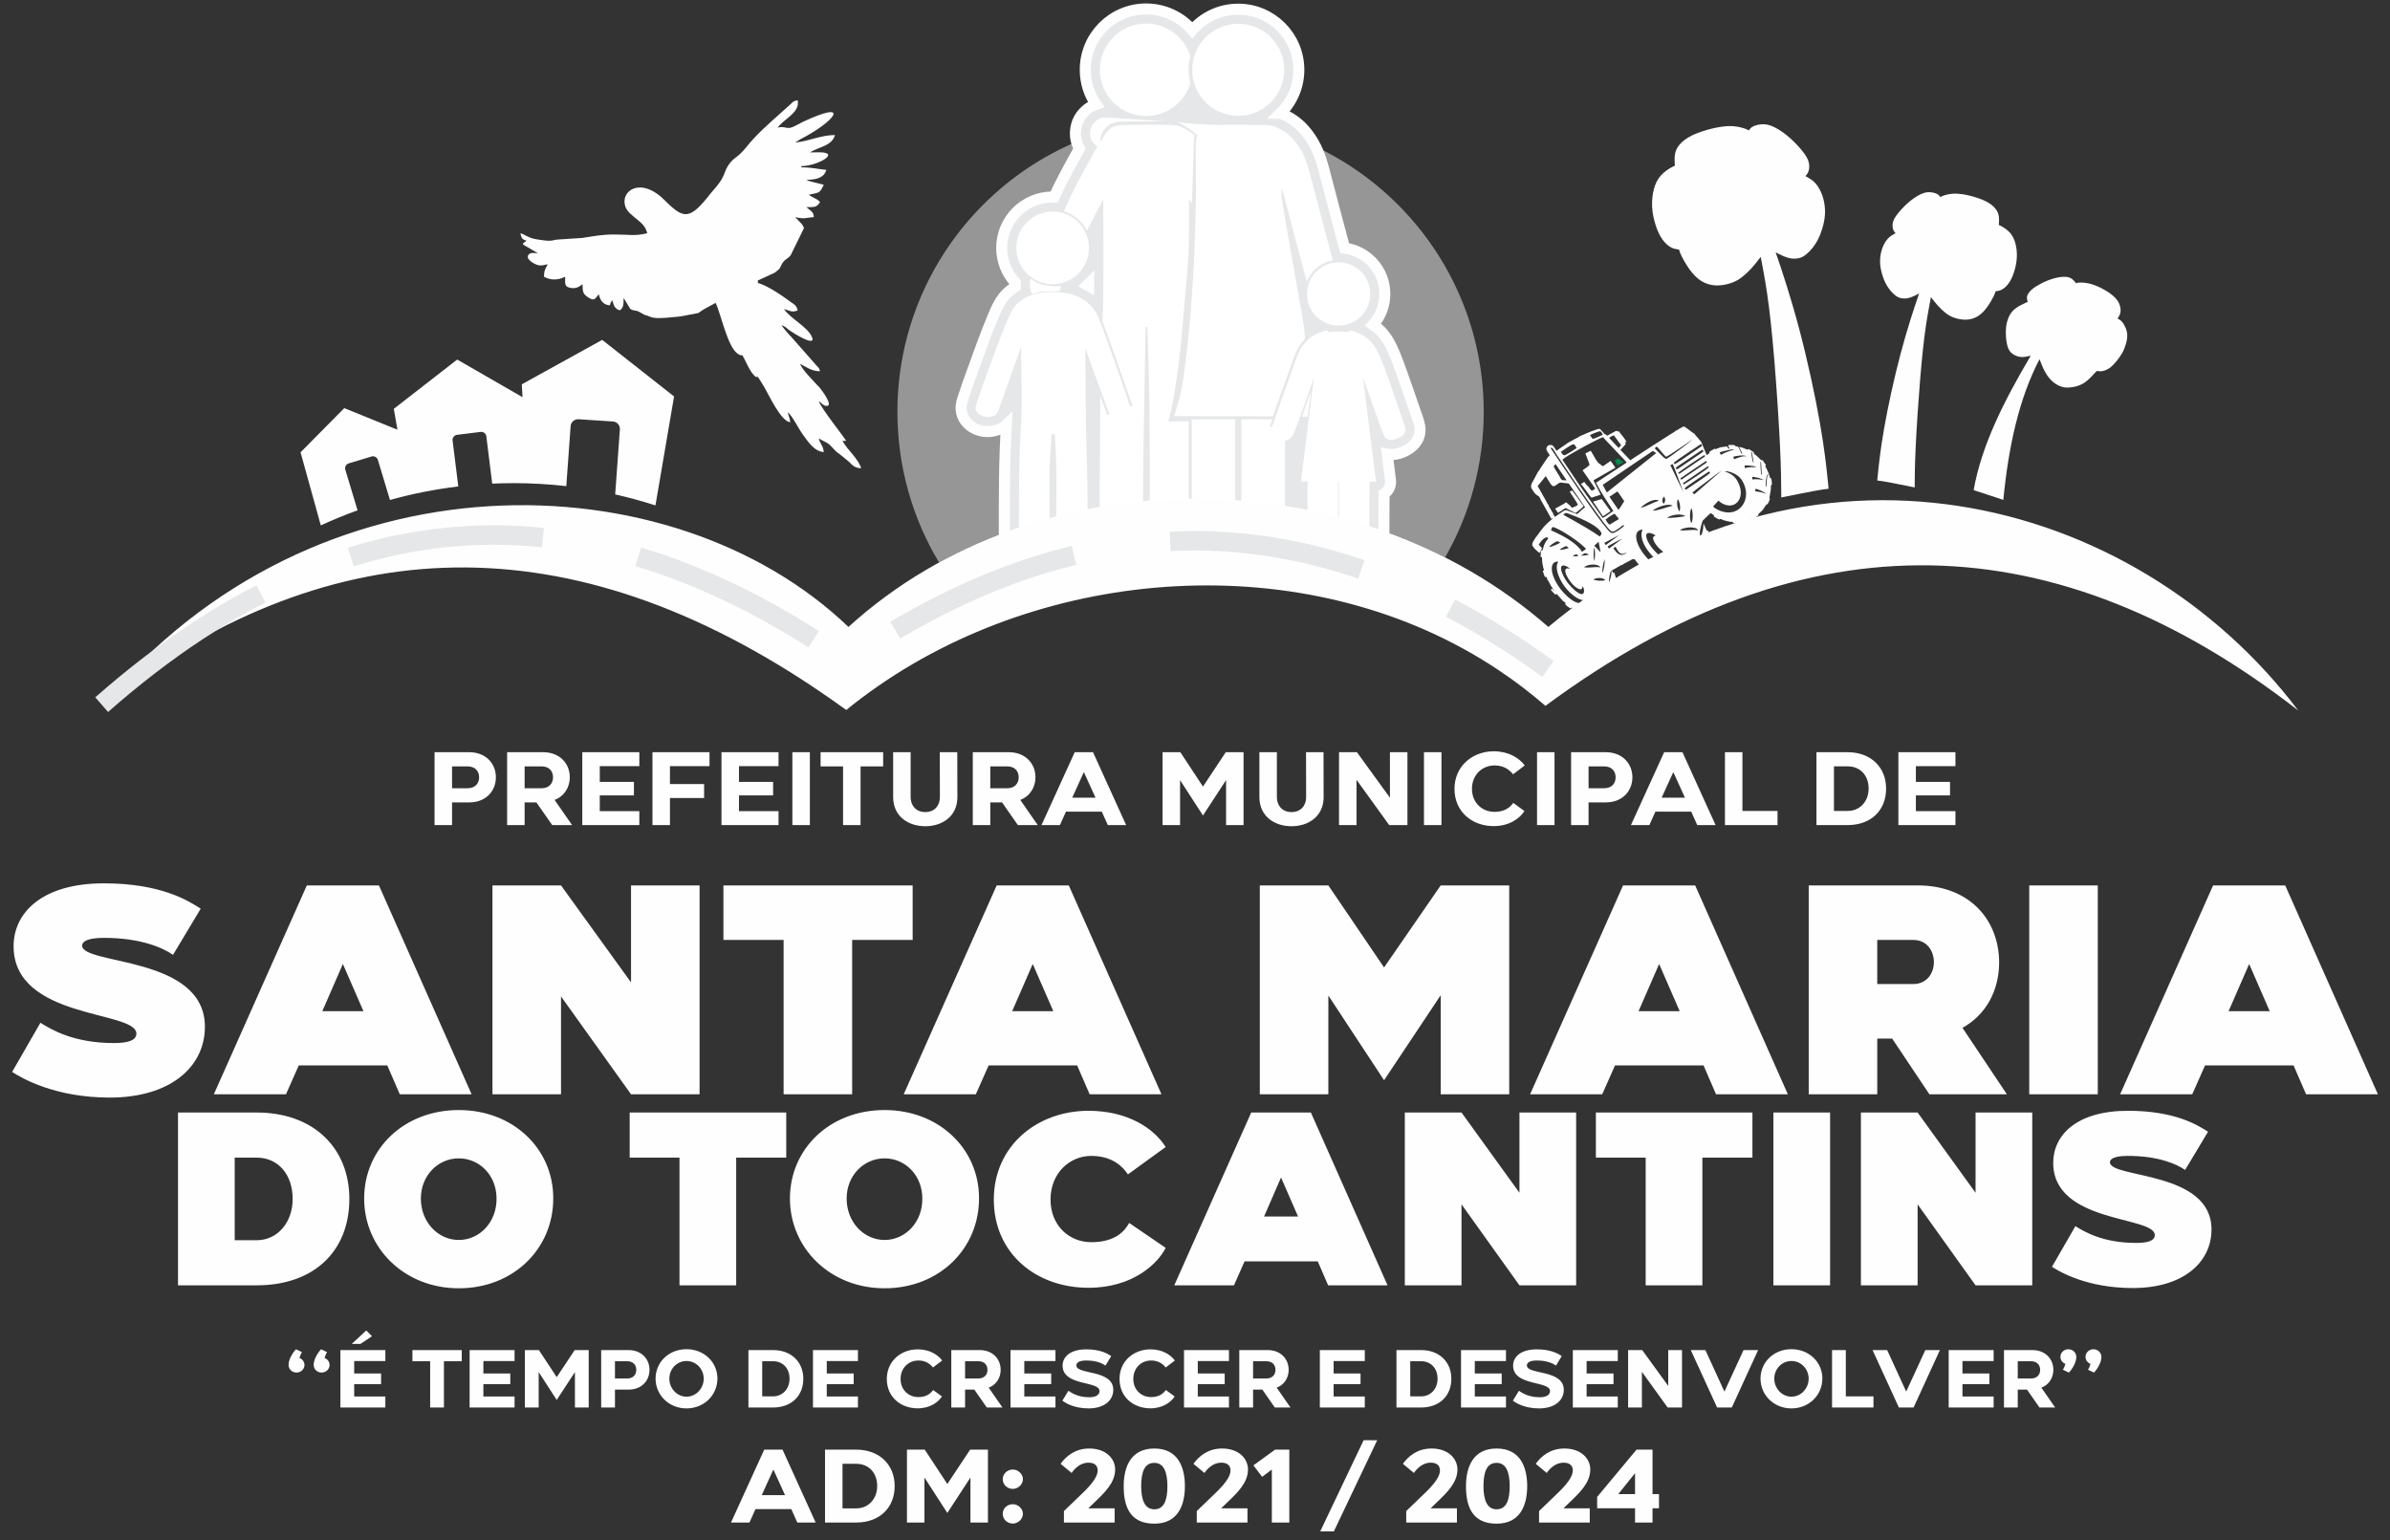 <?xml version="1.0" encoding="UTF-8"?>
<!DOCTYPE svg PUBLIC "-//W3C//DTD SVG 1.1//EN" "http://www.w3.org/Graphics/SVG/1.1/DTD/svg11.dtd">
<!-- Creator: CorelDRAW 2020 (64 Bit) -->
<svg xmlns="http://www.w3.org/2000/svg" xml:space="preserve" width="43.349mm" height="27.94mm" version="1.1" style="shape-rendering:geometricPrecision; text-rendering:geometricPrecision; image-rendering:optimizeQuality; fill-rule:evenodd; clip-rule:evenodd"
viewBox="0 0 4334.92 2793.98"
 xmlns:xlink="http://www.w3.org/1999/xlink"
 xmlns:xodm="http://www.corel.com/coreldraw/odm/2003">
 <rect x="0" y="0" width="4334.92" height="2793.98" fill="#333333" stroke="none"/>
 <defs>
  <style type="text/css">
   <![CDATA[
    .str0 {stroke:#FEFEFE;stroke-width:20;stroke-miterlimit:22.926}
    .str1 {stroke:#E6E7E8;stroke-width:35.28;stroke-miterlimit:22.926;stroke-dasharray:352.78 176.39}
    .fil6 {fill:none}
    .fil4 {fill:#FEFEFE}
    .fil1 {fill:#E6E7E8}
    .fil5 {fill:#088B4F}
    .fil2 {fill:white}
    .fil3 {fill:#FEFEFE;fill-rule:nonzero}
    .fil0 {fill:#FEFEFE;fill-opacity:0.49}
   ]]>
  </style>
 </defs>
 <g id="Camada_x0020_1">
  <g id="_2312879758816">
   <path class="fil0" d="M2159.43 215.36c293.67,0 531.73,238.06 531.73,531.73 0,96.11 -25.51,186.27 -70.11,264.07 -284.51,-144.16 -640.25,-142.82 -917.8,9.21 -47.96,-79.86 -75.54,-173.35 -75.54,-273.29 0,-293.66 238.06,-531.72 531.72,-531.72l0 0z"/>
   <path class="fil1 str0" d="M2246.04 1003.57c-11.81,11.07 -27.68,17.88 -45.09,17.88 -14.01,0 -27.03,-4.41 -37.73,-11.91 -2.11,1.52 -4.3,2.9 -6.53,4.13 -6.17,3.4 -12.97,5.72 -19.89,7.01 -6.06,1.13 -12.12,1.41 -18.26,0.84 -6.01,-0.56 -11.88,-1.91 -17.54,-4.03 -6.8,-2.55 -13.07,-6.13 -18.58,-10.86 -1.06,-0.9 -2.08,-1.84 -3.09,-2.83 -1.77,1.74 -3.69,3.38 -5.76,4.93 -6.22,4.65 -13.71,8.46 -21.15,10.75 -8.44,2.59 -16.92,3.23 -25.67,2.03 -7.78,-1.07 -15.89,-3.58 -22.92,-7.05 -5.92,-2.92 -11.06,-6.56 -15.62,-11.1 -0.12,0.17 -0.24,0.34 -0.36,0.5 -4.56,6.39 -10.66,12 -17.5,15.85 -6.24,3.52 -12.98,5.51 -20.08,6.25 -6.14,0.64 -12.12,0.31 -18.14,-1.12 -5.91,-1.4 -11.68,-3.81 -16.91,-6.89 -1.98,-1.15 -3.85,-2.4 -5.62,-3.75 -3.94,3.19 -8.34,5.92 -12.88,7.86 -7.06,3.03 -14.32,4.13 -21.94,3.74 -6.55,-0.34 -13.15,-1.69 -19.26,-4.09 -7.03,-2.76 -13.36,-6.91 -18.65,-12.32 -4.38,-4.49 -8.27,-10.04 -11.02,-15.67 -5.03,-10.31 -4.18,-23.33 -4.22,-34.56 -0.09,-27.44 0.06,-54.9 0.3,-82.33 0.2,-21.45 0.54,-42.86 1.44,-64.29 0.58,-13.94 1.34,-27.87 1.98,-41.81 -2.45,2.36 -5.29,4.36 -8.69,6.04 -3.81,1.87 -8,3.3 -12.11,4.34 -5.52,1.4 -11.01,2.01 -16.7,1.62 -6.49,-0.44 -13.1,-2.13 -19,-4.87 -6.57,-3.06 -12.53,-7.57 -17.03,-13.29 -4.94,-6.27 -7.95,-13.82 -8.52,-21.8 -0.55,-7.69 1.35,-14.18 3.64,-21.38 4.87,-15.32 10.48,-30.59 15.92,-45.7 12.04,-33.44 24.17,-67.58 37.85,-100.35 6.85,-16.41 13.97,-33.24 27.56,-45.24 4.12,-3.64 8.55,-6.99 13.22,-9.97 -0.14,-2.56 -0.13,-5.14 0.01,-7.7 -15.27,-16.48 -24.6,-38.53 -24.6,-62.76 0,-51 41.36,-92.37 92.37,-92.37 0.92,0 1.84,0.02 2.76,0.04 11.48,-25.68 26.02,-51.94 39.44,-76.29 2.1,-3.81 4.23,-7.69 6.39,-11.6 -2.95,-5.05 -5.07,-10.62 -6.23,-16.29 -1.83,-8.93 -1.34,-18.51 1.2,-27.26 2.12,-7.29 5.6,-13.71 10.51,-19.5 3.68,-4.33 8,-8.16 12.73,-11.32 3.76,-2.51 7.67,-4.49 11.85,-5.9 -12.28,-17.78 -19.47,-39.36 -19.47,-62.6 0,-60.93 49.41,-110.35 110.35,-110.35 32.95,0 63.27,14.63 83.77,38.51 20.17,-23.35 49.99,-38.13 83.26,-38.13 60.72,0 109.96,49.24 109.96,109.97 0,30.91 -12.75,58.84 -33.29,78.82 0,0 0,0 0.01,0 7.78,2.96 15.47,7 22.38,11.65 7.02,4.72 13.48,10.27 19.22,16.48 4.97,5.35 9.39,11.18 13.42,17.26 3.65,5.51 6.86,11.12 9.74,17.07 3.52,7.24 6.47,14.7 8.97,22.36 3.55,10.92 6.36,22.27 9.25,33.39 4.99,19.16 9.99,38.33 15.04,57.48 5.28,20.02 10.61,40.01 15.99,60 0.8,2.97 1.61,5.94 2.41,8.92 41.12,5.4 72.88,40.59 72.88,83.18 0,21.38 -8,40.89 -21.18,55.71 5.26,3.59 10.15,7.71 14.57,12.29 8.41,8.72 14.2,18.48 19.33,29.39 7.61,16.18 13.82,33.83 19.81,50.67 7.51,21.11 14.72,42.33 22.02,63.51 2.96,8.6 7.5,19.79 8.83,28.73 1.41,9.46 -0.33,18.51 -5.44,26.6 -3.92,6.18 -9.32,11.11 -15.51,14.95 -5.51,3.41 -12.02,6.25 -18.29,7.86 -6.56,1.68 -13.13,2.04 -19.78,0.91 0.66,5.31 1.32,10.62 1.99,15.93 1.28,10.31 2.62,20.62 3.86,30.93 0.93,7.79 -1.27,14.85 -6.48,20.72 -1.58,1.78 -3.31,3.31 -5.17,4.56 -0.01,20.7 -0.01,41.4 -0.22,62.1 -0.09,9.34 0.35,21.91 -2.79,30.78 -1.78,5.02 -4.41,9.52 -7.68,13.71 -2.88,3.71 -6.27,7.25 -9.91,10.23 -4.71,3.86 -9.85,6.73 -15.68,8.55 -5.1,1.59 -10.58,2.35 -15.92,2.46 -4.15,0.09 -8.27,-0.23 -12.37,-0.85 -5.03,-0.77 -9.51,-2.03 -14.1,-4.31 -1.22,-0.61 -2.42,-1.27 -3.61,-1.99 -2.56,1.48 -5.26,2.73 -8.02,3.75 -4.42,1.64 -9.05,2.72 -13.73,3.28 -4.58,0.55 -9.14,0.57 -13.73,0.04 -5.25,-0.6 -10.44,-1.91 -15.3,-3.98 -5.35,-2.27 -10.35,-5.48 -14.64,-9.4 -4.01,-3.66 -7.4,-7.94 -10.11,-12.65 -1.69,-2.94 -3.13,-6.06 -4.3,-9.26 -11.42,19.72 -32.77,33.04 -57.13,33.04 -17.41,0 -33.28,-6.8 -45.09,-17.88zm-271.29 -488.75c-0.77,0.77 -1.56,1.53 -2.35,2.28 0.77,0.42 1.54,0.85 2.31,1.29 0.02,-1.2 0.03,-2.38 0.04,-3.57z"/>
   <path class="fil2" d="M2078.79 42.71c37.9,0 69.92,25.14 80.32,59.65 -2.15,7.71 -3.3,15.83 -3.3,24.22 0,8.39 1.15,16.51 3.3,24.21 -10.4,34.52 -42.42,59.66 -80.32,59.66 -46.32,0 -83.87,-37.55 -83.87,-83.87 0,-46.32 37.55,-83.87 83.87,-83.87l0 0z"/>
   <path class="fil2" d="M2245.83 43.09c46.11,0 83.49,37.38 83.49,83.49 0,46.11 -37.38,83.49 -83.49,83.49 -46.11,0 -83.49,-37.38 -83.49,-83.49 0,-46.11 37.38,-83.49 83.49,-83.49z"/>
   <path class="fil2" d="M1909.27 383.78c36.39,0 65.89,29.5 65.89,65.89 0,36.39 -29.5,65.9 -65.89,65.9 -36.39,0 -65.9,-29.51 -65.9,-65.9 0,-36.39 29.51,-65.89 65.9,-65.89z"/>
   <path class="fil2" d="M2427.91 475.77c31.71,0 57.42,25.71 57.42,57.42 0,31.71 -25.71,57.42 -57.42,57.42 -31.71,0 -57.42,-25.71 -57.42,-57.42 0,-31.71 25.71,-57.42 57.42,-57.42z"/>
   <path class="fil2" d="M1787.77 684.65c10.07,-27.98 26.73,-73.62 37.37,-99.11 10.64,-25.49 15.27,-30.84 20.65,-35.59 5.38,-4.75 11.51,-8.9 17.89,-11.9 6.37,-3.01 12.98,-4.87 18.21,-6.11 5.23,-1.23 9.08,-1.83 16.5,-2.07 7.43,-0.24 18.43,-0.12 27.57,0.69 9.14,0.81 16.41,2.32 24.11,5.32 7.7,3.01 15.81,7.52 22.24,12.87 6.44,5.35 11.19,11.54 14.58,16.83 3.4,5.29 5.45,9.68 9.77,21.07 4.33,11.4 10.95,29.79 20.56,56.88 9.62,27.08 22.25,62.86 28.65,81.64 6.4,18.79 6.58,20.59 4.48,22.52 -2.1,1.92 -6.49,3.97 -11.61,5.41 -5.1,1.44 -10.94,2.28 -15.02,2.67 -4.09,0.39 -6.44,0.33 -7.85,-0.03 -1.41,-0.36 -1.9,-1.02 -2.32,-1.68 -0.42,-0.66 -0.78,-1.32 -8.29,-21.7 -7.52,-20.38 -22.19,-60.48 -29.52,-80.87 -7.34,-20.38 -7.34,-21.04 -7.31,-20.95 0.03,0.09 0.09,0.93 0.3,30.6 0.22,29.67 0.57,88.17 1.3,128.09 0.72,39.92 1.8,61.26 2.28,88.17 0.48,26.9 0.36,59.37 0.18,76.98 -0.18,17.62 -0.42,20.38 -1.32,23.66 -0.9,3.28 -2.46,7.06 -4.87,10.43 -2.41,3.37 -5.65,6.31 -8.96,8.18 -3.31,1.86 -6.67,2.64 -9.83,2.97 -3.15,0.33 -6.1,0.21 -9.26,-0.54 -3.15,-0.75 -6.52,-2.13 -9.65,-3.97 -3.12,-1.83 -6.01,-4.11 -8.26,-7.84 -2.26,-3.73 -3.88,-8.9 -4.39,-27.81 -0.51,-18.91 0.09,-51.55 0.21,-75.63 0.12,-24.08 -0.24,-39.59 -0.81,-54.2 -0.57,-14.61 -1.36,-28.32 -1.75,-35.17 -0.39,-6.86 -0.39,-6.86 -0.39,-6.86 0,0 0,0 -1.05,0 -1.05,0 -3.16,0 -4.21,0.07 -1.05,0.06 -1.05,0.18 -1.05,0.24 0,0.06 0,0.06 -0.09,3.33 -0.09,3.28 -0.27,9.83 -0.96,20.53 -0.69,10.7 -1.9,25.55 -2.29,47.47 -0.39,21.91 0.03,50.89 0.12,71.18 0.09,20.29 -0.15,31.9 -0.54,39.17 -0.39,7.27 -0.93,10.22 -2.04,13.11 -1.11,2.88 -2.8,5.71 -5.38,8.38 -2.59,2.68 -6.08,5.2 -9.44,6.65 -3.37,1.44 -6.61,1.8 -10.16,1.62 -3.55,-0.18 -7.4,-0.9 -10.91,-2.29 -3.52,-1.38 -6.71,-3.42 -9.41,-6.19 -2.71,-2.76 -4.93,-6.25 -6.16,-8.78 -1.24,-2.52 -1.48,-4.09 -1.54,-23.02 -0.06,-18.94 0.06,-55.25 0.3,-82.01 0.24,-26.75 0.6,-43.95 1.41,-63.43 0.82,-19.47 2.08,-41.24 2.68,-59.36 0.6,-18.13 0.54,-32.62 0.36,-50.99 -0.18,-18.36 -0.48,-40.61 -0.66,-53.6 -0.18,-12.98 -0.24,-16.71 -0.27,-18.57 -0.03,-1.87 -0.03,-1.87 -0.03,-1.87 0,0 0,0 -6.1,17.17 -6.11,17.16 -18.31,51.49 -25.49,71.69 -7.19,20.2 -9.35,26.28 -10.95,29.73 -1.59,3.46 -2.61,4.3 -4.38,5.17 -1.78,0.87 -4.3,1.78 -6.92,2.44 -2.61,0.66 -5.32,1.08 -8.42,0.87 -3.09,-0.21 -6.58,-1.05 -9.61,-2.47 -3.04,-1.41 -5.63,-3.39 -7.4,-5.65 -1.77,-2.25 -2.73,-4.78 -2.92,-7.3 -0.18,-2.53 0.42,-5.05 2.47,-11.48 2.04,-6.44 5.53,-16.78 15.6,-44.77l0 0.01z"/>
   <path class="fil2" d="M1915.41 528.32c-5.2,0.03 -15.06,0.09 -20.82,0.17 -5.75,0.07 -7.41,0.16 -10.13,0.97 -2.72,0.81 -6.51,2.35 -8.82,3.05 -2.32,0.71 -3.16,0.59 -3.79,0.08 -0.63,-0.51 -1.05,-1.41 -1.74,-3.43 -0.69,-2.01 -1.66,-5.14 -2.03,-8.6 -0.38,-3.45 -0.17,-7.24 0.07,-9.56 0.24,-2.31 0.52,-3.15 0.76,-3.74 0.24,-0.58 0.45,-0.91 0.73,-1.03 0.29,-0.12 0.65,-0.03 0.95,0.1 0.3,0.14 0.54,0.32 2.06,1.38 1.52,1.07 4.31,3.03 7.74,4.83 3.43,1.8 7.48,3.46 13.8,4.67 6.31,1.22 14.88,2 20.29,2.03 5.41,0.03 7.66,-0.69 8.91,-1.09 1.25,-0.41 1.49,-0.5 1.52,-0.4 0.03,0.11 -0.15,0.41 -0.71,2.09 -0.55,1.69 -1.49,4.75 -1.97,6.39 -0.48,1.64 -0.51,1.85 -0.79,1.96 -0.29,0.1 -0.83,0.1 -6.03,0.13z"/>
   <path class="fil2" d="M1932.96 375.58c8.57,-20.26 27.69,-56.33 41.7,-81.76 14.01,-25.43 22.9,-40.22 29.28,-49.24 6.37,-9.02 10.22,-12.27 14.3,-14.37 4.09,-2.11 8.42,-3.07 26.7,-3.61 18.28,-0.54 50.5,-0.66 69.05,-0.27 18.55,0.39 23.41,1.29 29.46,4.12 6.04,2.83 13.26,7.57 17.49,10.49 4.24,2.92 5.5,4 6.02,4.78 0.51,0.78 0.26,1.26 0,1.65 -0.28,0.39 -0.58,0.69 -0.82,1.35 -0.24,0.67 -0.42,1.69 -0.51,3.28 -0.09,1.6 -0.09,3.76 -0.69,23.06 -0.6,19.3 -1.8,55.73 -2.4,74.34 -0.61,18.6 -0.61,19.38 -0.82,19.33 -0.21,-0.06 -0.63,-0.97 -1.32,-2.17 -0.69,-1.2 -1.65,-2.71 -2.34,-3.52 -0.69,-0.81 -1.11,-0.93 -1.3,-0.72 -0.18,0.21 -0.12,0.75 -0.06,16.12 0.06,15.36 0.13,45.54 -0.48,67.84 -0.6,22.31 -1.86,36.73 -3.6,56.45 -1.75,19.73 -3.97,44.74 -6.05,68.78 -2.07,24.05 -3.99,47.14 -6.58,70.25 -2.59,23.12 -5.83,46.27 -8.81,64.48 -2.97,18.22 -5.68,31.51 -7.48,39.74 -1.81,8.24 -2.71,11.43 -3.34,13.59 -0.63,2.17 -0.99,3.31 -1.2,3.97 -0.21,0.66 -0.27,0.84 0.03,0.9 0.3,0.06 0.96,0 7.18,-0.09 6.23,-0.09 18.01,-0.21 23.9,-0.27 5.89,-0.06 5.89,-0.06 5.89,-0.06 0,0 0,0 0,32.58 0,32.59 0,97.76 0.03,131.64 0.03,33.88 0.09,36.46 0.51,38.36 0.42,1.89 1.21,3.09 1.72,3.97 0.51,0.87 0.75,1.41 0.93,2.01 0.18,0.6 0.3,1.26 -0.45,2.92 -0.75,1.65 -2.38,4.29 -4.96,7.09 -2.59,2.8 -6.13,5.74 -10.01,7.88 -3.88,2.13 -8.09,3.45 -11.96,4.17 -3.88,0.73 -7.43,0.85 -10.98,0.52 -3.54,-0.33 -7.09,-1.12 -10.7,-2.47 -3.61,-1.35 -7.27,-3.27 -10.64,-6.16 -3.37,-2.89 -6.43,-6.74 -8.6,-10.1 -2.16,-3.37 -3.42,-6.25 -4.24,-8.96 -0.81,-2.7 -1.17,-5.23 -1.29,-45.3 -0.12,-40.07 0,-117.69 -0.72,-178.83 -0.72,-61.14 -2.29,-105.81 -3.07,-128.15 -0.78,-22.33 -0.78,-22.33 -0.78,-22.33 0,0 0,0 -0.51,0.06 -0.51,0.06 -1.53,0.18 -2.04,0.24 -0.52,0.06 -0.52,0.06 -0.52,0.06 0,0 0,0 -0.84,44.58 -0.84,44.58 -2.52,133.74 -3.27,193.65 -0.75,59.91 -0.57,90.57 -0.69,108.22 -0.12,17.65 -0.54,22.28 -1.78,26.69 -1.23,4.42 -3.27,8.63 -5.47,12.15 -2.19,3.51 -4.54,6.34 -8.11,9.01 -3.58,2.68 -8.39,5.21 -13.08,6.65 -4.69,1.44 -9.26,1.8 -14.28,1.11 -5.02,-0.69 -10.49,-2.43 -14.82,-4.57 -4.33,-2.13 -7.52,-4.66 -10.4,-7.99 -2.89,-3.34 -5.47,-7.49 -7.25,-11.13 -1.77,-3.63 -2.73,-6.76 -3.15,-18.54 -0.42,-11.79 -0.3,-32.23 -0.06,-72.99 0.24,-40.76 0.6,-101.85 0.78,-132.39 0.09,-14.9 0.13,-22.53 0.24,-29.29 1.89,5.14 3.78,10.27 5.68,15.41 2.25,6.11 4.48,12.24 6.83,18.31 0.1,0.25 0.2,0.51 0.3,0.78l45.41 -16.5c-0.24,-0.78 -0.49,-1.57 -0.73,-2.35 -1.08,-3.41 -2.24,-6.8 -3.39,-10.19 -9.31,-27.3 -19.01,-54.52 -28.67,-81.7 -6.74,-18.99 -13.43,-38.11 -20.59,-56.96 -0.27,-0.7 -0.53,-1.39 -0.8,-2.09 0.92,-30.17 1.38,-46.03 1.55,-76.8 0.18,-31.93 0.06,-79.9 -0.06,-106.78 -0.12,-26.87 -0.24,-32.64 -0.3,-35.53 -0.06,-2.89 -0.06,-2.89 -0.06,-2.89 0,0 0,0 -8,15.82 -5.15,10.2 -13.64,26.98 -21.45,41.41 -8.43,-16.66 -23.36,-29.48 -41.45,-35.11 0.81,-2.27 1.8,-4.8 2.99,-7.62l0 -0.01z"/>
   <path class="fil2" d="M1995.31 266.85c-2.5,-0.75 -6.95,-2.31 -10.5,-5.59 -3.54,-3.27 -6.19,-8.26 -7.24,-13.4 -1.05,-5.14 -0.51,-10.43 0.69,-14.58 1.2,-4.15 3.07,-7.16 5.26,-9.74 2.2,-2.59 4.72,-4.75 7.25,-6.44 2.52,-1.68 5.05,-2.88 8.08,-3.48 3.04,-0.6 6.59,-0.6 25.88,0.57 19.3,1.17 54.35,3.52 71.88,4.69 17.52,1.17 17.52,1.17 17.55,1.2 0.03,0.03 0.09,0.09 -13.67,0.09 -13.77,0 -41.37,-0.06 -56.58,0.15 -15.21,0.21 -18.03,0.69 -21.16,1.53 -3.13,0.85 -6.55,2.05 -9.98,4.18 -3.43,2.14 -6.85,5.2 -9.53,8.66 -2.67,3.46 -4.6,7.3 -5.83,10.46 -1.23,3.16 -1.77,5.62 -1.89,7.42 -0.11,1.81 0.2,2.95 0.65,4.3 0.45,1.35 1.04,2.92 1.58,4.24 0.53,1.32 1.01,2.41 1.19,3.43 0.18,1.02 0.06,1.98 -0.27,2.49 -0.33,0.52 -0.87,0.57 -3.36,-0.18z"/>
   <path class="fil2" d="M2139.07 222.04c5.54,0.54 16.37,1.62 27.04,2.52 10.67,0.9 21.19,1.62 31.29,1.86 10.1,0.24 19.78,0 34.57,-0.03 14.79,-0.03 34.69,0.15 46.62,0.15 11.94,0 15.91,-0.18 20.2,0.21 4.3,0.39 8.93,1.35 14.31,3.4 5.38,2.04 11.51,5.17 17.02,8.87 5.5,3.7 10.37,7.97 14.58,12.5 4.2,4.54 7.75,9.35 10.76,13.89 3,4.54 5.47,8.81 7.99,14.01 2.53,5.2 5.11,11.33 7.61,19 2.49,7.66 4.9,16.86 8.81,31.86 3.9,15 9.31,35.8 15.06,57.57 5.74,21.76 11.81,44.49 16.02,60.12 3.01,11.2 5.08,18.76 6.49,24.44 -21.64,3.7 -39.44,18.68 -47.11,38.67 -0.59,-2.17 -1.27,-4.74 -2.09,-7.8 -4.6,-17.13 -13.38,-49.36 -20.99,-78.07 -7.6,-28.7 -14.04,-53.89 -17.68,-67.63 -3.63,-13.74 -4.47,-16.03 -4.87,-16.24 -0.38,-0.21 -0.33,1.66 -0.3,4.48 0.04,2.83 0.04,6.62 0.16,10.1 0.12,3.49 0.36,6.68 7.27,46.33 6.91,39.65 20.5,115.76 27.86,158.42 5.35,30.92 7.41,44.26 7.08,54.45 -3.37,3.44 -6.51,7.22 -9.21,10.95 -0.32,0.44 -0.63,0.88 -0.94,1.33 -2.16,3.15 -3.73,6.44 -5.23,9.93 -3.15,7.35 -5.9,15.03 -8.65,22.54 -11.09,30.29 -21.86,60.74 -32.54,91.17 -0.51,1.44 -1.01,2.87 -1.52,4.31 -0.45,0.01 -0.91,0 -1.41,-0.01 -4.54,-0.09 -11.63,-0.21 -41.7,-0.3 -30.07,-0.09 -83.11,-0.15 -109.7,-0.18 -26.58,-0.03 -26.7,-0.03 -26.68,-0.09 0.02,-0.06 0.17,-0.18 2.38,-6.58 2.22,-6.4 6.5,-19.07 9.97,-35.02 3.46,-15.96 6.11,-35.19 8.75,-56.48 2.65,-21.28 5.29,-44.61 8,-75.27 2.7,-30.66 5.47,-68.66 7.45,-111.58 1.99,-42.93 3.19,-90.79 3.49,-125.17 0.3,-34.39 -0.3,-55.32 -0.36,-68.84 -0.06,-13.53 0.42,-19.66 0.99,-23.39 0.57,-3.73 1.24,-5.05 1.78,-5.89 0.54,-0.84 0.96,-1.21 0.96,-1.45 0,-0.24 -0.42,-0.35 -0.93,-0.45 -0.52,-0.09 -1.12,-0.15 -2.6,-1.41 -1.49,-1.26 -3.87,-3.73 -8.84,-7.23 -4.98,-3.5 -12.55,-8.04 -16.97,-10.53 -4.41,-2.48 -5.65,-2.92 -6.83,-3.24 -1.18,-0.31 -2.3,-0.51 -2.73,-0.61 -0.42,-0.11 -0.17,-0.12 5.37,0.41z"/>
   <path class="fil2" d="M2456.25 601.24c2.99,1.1 8.52,3.15 14.02,6.18 5.5,3.04 10.97,7.07 15.88,12.15 4.89,5.08 9.22,11.21 14.42,22.27 5.2,11.06 11.27,27.06 18.82,48.28 7.55,21.22 16.56,47.68 21.94,63.28 5.38,15.6 7.13,20.35 7.67,23.99 0.54,3.63 -0.12,6.16 -1.62,8.53 -1.51,2.38 -3.85,4.6 -7.1,6.61 -3.24,2.02 -7.39,3.82 -10.91,4.72 -3.51,0.91 -6.4,0.91 -9.14,0.4 -2.73,-0.51 -5.32,-1.54 -7.27,-3.28 -1.96,-1.74 -3.28,-4.21 -9.89,-22.48 -6.62,-18.28 -18.52,-52.37 -24.5,-69.53 -5.98,-17.17 -6.04,-17.41 -6.04,-16.81 0,0.6 0.06,2.05 3.94,33.56 3.87,31.52 11.57,93.11 15.42,123.91 3.84,30.8 3.84,30.8 3.84,30.8 0,0 0,0 -1.97,0 -1.97,0 -5.9,0 -7.87,-0.02 -1.97,-0.01 -1.97,-0.04 -1.97,-0.05 0,-0.02 0,-0.02 -0.01,16.56 -0.02,16.58 -0.05,49.73 -0.23,67.47 -0.18,17.73 -0.51,20.05 -1.28,22.21 -0.77,2.17 -1.97,4.18 -3.61,6.29 -1.63,2.1 -3.71,4.29 -5.8,6.01 -2.09,1.71 -4.19,2.94 -6.79,3.76 -2.6,0.81 -5.7,1.2 -8.59,1.26 -2.88,0.06 -5.55,-0.21 -7.82,-0.56 -2.27,-0.34 -4.14,-0.77 -6.32,-1.85 -2.18,-1.08 -4.67,-2.82 -6.72,-4.78 -2.04,-1.95 -3.63,-4.11 -4.83,-6.4 -1.21,-2.28 -2.02,-4.69 -2.58,-6.76 -0.55,-2.08 -0.85,-3.82 -0.94,-20.91 -0.09,-17.09 0.03,-49.53 0.04,-65.92 0.02,-16.4 -0.07,-16.76 -0.25,-16.96 -0.18,-0.19 -0.45,-0.22 -0.68,0.03 -0.22,0.26 -0.41,0.8 -0.5,1.22 -0.09,0.42 -0.09,0.72 -0.04,17.3 0.04,16.58 0.13,49.44 0.07,66.51 -0.06,17.07 -0.27,18.37 -1.02,20.42 -0.75,2.06 -2.04,4.89 -3.44,7.25 -1.4,2.36 -2.9,4.25 -4.85,5.85 -1.96,1.59 -4.36,2.88 -6.87,3.81 -2.51,0.94 -5.13,1.51 -7.65,1.81 -2.53,0.3 -4.96,0.33 -7.56,0.03 -2.6,-0.3 -5.37,-0.93 -7.98,-2.05 -2.62,-1.11 -5.09,-2.7 -7.15,-4.58 -2.05,-1.88 -3.71,-4.04 -5.01,-6.31 -1.31,-2.27 -2.27,-4.65 -2.92,-6.77 -0.65,-2.11 -0.98,-3.98 -1.1,-21.33 -0.12,-17.34 -0.03,-50.17 0.02,-66.58 0.04,-16.41 0.04,-16.41 0.04,-16.41 0,0 0,0 -1.98,-0.02 -1.99,-0.01 -5.95,-0.04 -7.94,-0.06 -1.98,-0.01 -1.98,-0.01 -1.98,-0.01 0,0 0,0 3.9,-31.3 3.91,-31.29 11.73,-93.88 15.64,-125.17 3.91,-31.29 3.91,-31.29 3.91,-31.29 0,0 0,0 -5.87,16.62 -5.86,16.63 -17.58,49.87 -24.4,68.09 -6.83,18.21 -8.75,21.4 -11.25,23.71 -2.49,2.32 -5.56,3.76 -7.93,4.72 -2.38,0.96 -4.06,1.45 -5.93,1.75 -1.86,0.3 -3.91,0.42 -6.43,0.15 -2.53,-0.27 -5.53,-0.94 -7.82,-4.18 -2.28,-3.25 -3.84,-9.08 -4.93,-12.69 -1.08,-3.61 -1.68,-4.99 -1.89,-6.19 -0.21,-1.2 -0.03,-2.23 7.94,-24.92 7.96,-22.7 23.71,-67.07 32.52,-91.11 8.81,-24.05 10.67,-27.78 14.22,-32.68 3.55,-4.9 8.78,-10.97 14.23,-15.47 5.46,-4.49 11.14,-7.41 16.13,-9.42 4.99,-2.02 9.29,-3.13 12.07,-3.7 2.78,-0.57 4.04,-0.6 4.67,-0.61 0.63,-0.02 0.63,-0.02 0.63,-0.02 0,0 0,0 0,0.54 0,0.54 0,1.62 -0.01,2.17 -0.02,0.54 -0.05,0.54 -0.06,0.54 -0.02,0 -0.02,0 0.9,-0.23 0.92,-0.22 2.75,-0.67 7.29,-0.96 4.54,-0.29 11.78,-0.41 17.06,-0.29 5.27,0.12 8.58,0.49 10.46,0.74 1.88,0.26 2.33,0.41 2.56,0.48 0.22,0.08 0.22,0.08 0.22,-0.42 0,-0.5 0,-1.49 -0.01,-1.98 -0.02,-0.5 -0.05,-0.5 -0.06,-0.5 -0.02,0 -0.02,0 0.81,0.03 0.83,0.03 2.48,0.09 3.53,0.2 1.05,0.1 1.5,0.25 4.5,1.35l0 0z"/>
   <path class="fil2" d="M2364.35 747.49c2.63,-7.71 7.8,-22.8 10.5,-30.26 2.71,-7.45 2.95,-7.27 3.07,-7.18 0.12,0.09 0.12,0.09 -0.96,7.72 -1.08,7.64 -3.25,22.91 -4.33,30.54 -1.08,7.64 -1.08,7.64 -1.08,7.64 0,0 0,0 -1.67,0 -1.67,0 -5,0 -6.67,-0.01 -1.67,-0.01 -1.67,-0.02 -1.67,-0.03 0,-0.01 0,-0.01 0.04,-0.18 0.05,-0.17 0.14,-0.52 2.77,-8.24z"/>
   <path class="fil2" d="M2251.63 760.5l56.19 0c-1.34,3.82 -2.64,7.65 -3.84,11.48 -0.16,0.52 -0.34,1.06 -0.5,1.61l27.15 9.49 0 172.39c0,21.72 -17.77,39.5 -39.5,39.5l0 0c-21.72,0 -39.5,-17.78 -39.5,-39.5l0 -194.97 0 0z"/>
   <path class="fil2" d="M2161.45 760.5l79 0 0 194.98c0,21.72 -17.78,39.49 -39.5,39.49l-0.01 0c-21.72,0 -39.49,-17.77 -39.49,-39.49l0 -194.98z"/>
   <path class="fil3" d="M819.93 1496.61l0 -41.16 31.35 0c30.02,0 48.15,-20.58 48.15,-45.51 0,-25.68 -19.07,-45.51 -48.15,-45.51l-63.07 0 0 132.18 31.72 0zm0 -106.49l28.14 0c13.4,0 20.96,8.31 20.96,19.82 0,10.77 -6.8,19.83 -20.96,19.83l-28.14 0 0 -39.65zm131.61 106.49l0 -41.16 21.34 0 28.7 41.16 36.06 0 -31.72 -45.69c17.37,-6.42 27.57,-22.66 27.57,-40.98 0,-25.68 -19.07,-45.51 -48.15,-45.51l-65.53 0 0 132.18 31.73 0zm0 -106.49l30.59 0c13.59,0 20.96,8.31 20.96,19.82 0,10.77 -6.8,19.83 -20.96,19.83l-30.59 0 0 -39.65zm104.61 106.49l103.47 0 0 -25.3 -71.75 0 0 -28.51 61.93 0 0 -24.55 -61.93 0 0 -28.51 71.75 0 0 -25.31 -103.47 0 0 132.18zm127.26 -132.17l0 132.17 31.73 0 0 -49.09 61.93 0 0 -25.3 -61.93 0 0 -32.48 71.75 0 0 -25.3 -103.48 0zm125.19 132.17l103.48 0 0 -25.3 -71.75 0 0 -28.51 61.93 0 0 -24.55 -61.93 0 0 -28.51 71.75 0 0 -25.31 -103.48 0 0 132.18zm160.31 -132.17l-31.72 0 0 132.17 31.72 0 0 -132.17zm19.45 25.68l40.79 0 0 106.49 31.72 0 0 -106.49 40.97 0 0 -25.68 -113.48 0 0 25.68zm189.96 108.57c31.15,0 58.15,-18.31 58.15,-52.68l-0.19 -81.57 -31.72 0 0.19 81.57c0,14.54 -8.87,27 -26.62,27 -17.18,0 -26.44,-12.46 -26.44,-27l0 -81.57 -31.72 0 0 81.38c0,34.56 27,52.87 58.35,52.87zm117.82 -2.08l0 -41.16 21.34 0 28.7 41.16 36.06 0 -31.72 -45.69c17.37,-6.42 27.57,-22.66 27.57,-40.98 0,-25.68 -19.07,-45.5 -48.15,-45.5l-65.52 0 0 132.17 31.72 0zm0 -106.49l30.59 0c13.59,0 20.96,8.31 20.96,19.83 0,10.76 -6.8,19.82 -20.96,19.82l-30.59 0 0 -39.65zm92.9 106.49l33.42 0 10.95 -24.36 64.96 0 10.95 24.36 33.23 0 -60.05 -132.17 -33.22 0 -60.24 132.17zm76.85 -96.11l21.15 46.45 -42.29 0 21.14 -46.45zm142.75 96.11l31.73 0 0 -81.57 41.54 64.2 41.92 -64.2 0 81.57 31.71 0 0 -132.17 -32.28 0 -41.35 62.31 -40.98 -62.31 -32.29 0 0 132.17zm233.95 2.08c31.16,0 58.16,-18.31 58.16,-52.68l-0.19 -81.57 -31.72 0 0.19 81.57c0,14.54 -8.88,27 -26.63,27 -17.18,0 -26.43,-12.46 -26.43,-27l0 -81.57 -31.72 0 0 81.38c0,34.56 27,52.87 58.34,52.87zm86.1 -134.25l0 132.17 31.73 0 0 -82.13 59.29 82.13 33.04 0 0 -132.17 -31.72 0 0 82.51 -59.86 -82.51 -32.48 0zm185.8 0l-31.72 0 0 132.17 31.72 0 0 -132.17zm94.79 134.06c28.7,0 47.77,-14.54 55.7,-27.38l-20.2 -14.73c-5.85,7.75 -15.1,16.24 -33.99,16.24 -22.28,0 -40.97,-16.24 -40.97,-41.73 0,-25.87 18.88,-42.48 40.97,-42.48 16.81,0 26.82,7.74 33.61,16.05l21.15 -16.05c-10.57,-14.16 -30.02,-25.68 -56.27,-25.68 -38.52,0 -71.18,27 -71.18,68.16 0,41.73 32.1,67.6 71.18,67.6zm110.27 -134.06l-31.72 0 0 132.17 31.72 0 0 -132.17zm61.75 132.17l0 -41.16 31.34 0c30.03,0 48.16,-20.58 48.16,-45.51 0,-25.68 -19.08,-45.51 -48.16,-45.51l-63.06 0 0 132.18 31.72 0zm0 -106.49l28.13 0c13.41,0 20.96,8.31 20.96,19.82 0,10.77 -6.79,19.83 -20.96,19.83l-28.13 0 0 -39.65zm76.85 106.49l33.42 0 10.95 -24.36 64.96 0 10.95 24.36 33.23 0 -60.05 -132.18 -33.23 0 -60.23 132.18zm76.85 -96.11l21.15 46.45 -42.3 0 21.15 -46.45zm125.38 70.43l0 -106.5 -31.72 0 0 132.18 95.35 0 0 -25.68 -63.63 0zm134.25 -106.49l0 132.17 56.84 0c41.73,0 69.49,-26.43 69.49,-66.08 0.18,-38.34 -27.38,-66.09 -69.49,-66.09l-56.84 0zm31.72 106.49l0 -80.82 25.12 0c22.47,0 37.95,16.43 37.76,40.41 0,23.23 -15.86,40.41 -37.76,40.41l-25.12 0zm116.88 25.68l103.48 0 0 -25.3 -71.75 0 0 -28.51 61.93 0 0 -24.55 -61.93 0 0 -28.51 71.75 0 0 -25.31 -103.48 0 0 132.18z"/>
   <path class="fil3" d="M21.95 1944.4c17.84,11.36 77.29,46.49 177.28,46.49 109.18,0 171.88,-55.13 172.42,-127.56 1.08,-130.26 -222.68,-112.42 -222.68,-148.1 0,-7.02 8.64,-14.05 39.45,-14.05 67.56,0 107.56,18.38 125.4,30.81l50.26 -83.78c-22.16,-14.05 -71.34,-45.94 -175.65,-45.94 -112.43,0 -163.78,53.51 -163.78,114.04 0,133.51 222.15,116.21 222.69,158.37 0,12.97 -16.22,17.3 -41.08,17.3 -72.43,0 -112.96,-24.33 -132.96,-36.76l-51.35 89.18zm365.92 40.54l130.8 0 23.24 -52.43 160.53 0 22.7 52.43 130.26 0 -168.1 -378.89 -130.8 0 -168.63 378.89zm196.74 -150.8l37.3 -85.58 37.29 85.58 -74.59 0zm308.62 150.8l124.32 0 0 -177.55 127.02 177.55 124.31 0 0 -378.89 -124.31 0 0 175.94 -127.02 -175.94 -124.32 0 0 378.89zm528.07 -279.98l0 279.98 124.31 0 0 -279.98 109.73 0 0 -98.91 -343.22 0 0 98.91 109.18 0zm217.82 279.98l130.8 0 23.24 -52.43 160.53 0 22.7 52.43 130.26 0 -168.1 -378.89 -130.8 0 -168.63 378.89zm196.74 -150.8l37.3 -85.58 37.29 85.58 -74.59 0zm449.16 150.8l124.31 0 0 -179.17 101.07 153.68 102.7 -154.22 0 179.71 124.31 0 0 -378.89 -124.31 0 -102.7 148.82 -101.07 -148.82 -124.31 0 0 378.89zm490.23 0l130.8 0 23.24 -52.43 160.53 0 22.7 52.43 130.26 0 -168.1 -378.89 -130.8 0 -168.63 378.89zm196.74 -150.8l37.3 -85.58 37.29 85.58 -74.59 0zm308.63 150.8l124.31 0 0 -101.07 27.03 0 67.56 101.07 140.53 0 -80.54 -120.53c42.7,-23.78 66.49,-67.56 66.49,-119.18 -0.55,-77.56 -54.59,-139.18 -147.56,-139.18l-197.82 0 0 378.89 0 0zm189.71 -279.98c24.87,0 37.3,20.09 37.3,40.27 0,19.64 -12.43,39.73 -37.3,39.73l-65.4 0 0 -80 65.4 0zm334.57 -98.91l-124.32 0 0 378.89 124.32 0 0 -378.89zm40.53 378.89l130.8 0 23.25 -52.43 160.52 0 22.7 52.43 130.27 0 -168.1 -378.89 -130.8 0 -168.64 378.89zm196.75 -150.8l37.29 -85.58 37.29 85.58 -74.58 0z"/>
   <path class="fil3" d="M322.88 2017.98l0 313.47 142.65 0c104.64,0 168.13,-62.6 168.13,-156.73 0,-91.45 -63.94,-156.73 -168.13,-156.73l-142.65 0 0 -0.01zm142.65 81.84c38.9,0 65.28,30.48 65.28,74.9 0,43.07 -27.72,74.9 -65.28,74.9l-39.8 0 0 -149.8 39.8 0zm366.67 237c99.28,0 171.27,-72 171.27,-162.77 0.45,-89.44 -71.99,-160.54 -171.27,-160.54 -99.27,0 -171.71,70.21 -171.71,160.54 0,89.43 72.44,162.77 171.71,162.77zm-68.86 -162.78c0,-41.58 30.86,-72.89 68.86,-72.89 37.57,0 68.42,30.86 68.42,72.89 0.45,42.49 -30.41,75.13 -68.42,75.13 -38,0 -68.86,-32.64 -68.86,-75.13zm469.08 -74.23l0 231.64 102.85 0 0 -231.64 90.77 0 0 -81.83 -283.95 0 0 81.83 90.33 0 0 0zm372.05 237.01c99.27,0 171.26,-72 171.26,-162.78 0.45,-89.43 -71.99,-160.53 -171.26,-160.53 -99.28,0 -171.72,70.2 -171.72,160.53 0,89.44 72.44,162.78 171.72,162.78zm-68.87 -162.78c0,-41.59 30.86,-72.89 68.87,-72.89 37.56,0 68.41,30.86 68.41,72.89 0.45,42.48 -30.4,75.13 -68.41,75.13 -38.01,0 -68.87,-32.65 -68.87,-75.13zm438.68 161.88c81.83,0 126.54,-45.17 139.96,-72.44l-66.18 -45.17c-7.16,12.97 -23.25,34.88 -68.86,34.88 -39.8,0 -73.79,-29.96 -73.79,-77.36 0,-48.3 35.33,-79.6 74.68,-79.15 37.11,0.45 55.89,18.78 65.73,33.54l68.42 -49.64c-20.57,-33.09 -67.97,-65.73 -139.96,-65.73 -93.02,0 -171.72,63.5 -171.72,160.98 0,98.38 77.36,160.09 171.72,160.09zm155.61 -4.47l108.22 0 19.23 -43.38 132.81 0 18.78 43.38 107.77 0 -139.07 -313.47 -108.22 0 -139.52 313.47zm162.78 -124.77l30.85 -70.8 30.86 70.8 -61.71 0 0 0zm255.33 124.77l102.84 0 0 -146.9 105.09 146.9 102.84 0 0 -313.47 -102.84 0 0 145.55 -105.09 -145.55 -102.84 0 0 313.47zm436.88 -231.64l0 231.64 102.85 0 0 -231.64 90.77 0 0 -81.83 -283.95 0 0 81.83 90.33 0 0 0zm334.49 -81.83l-102.85 0 0 313.47 102.85 0 0 -313.47zm55.9 313.47l102.84 0 0 -146.9 105.09 146.9 102.84 0 0 -313.47 -102.84 0 0 145.55 -105.09 -145.55 -102.84 0 0 313.47zm346.55 -33.54c14.76,9.39 63.95,38.46 146.67,38.46 90.33,0 142.2,-45.62 142.65,-105.54 0.9,-107.77 -184.23,-93.01 -184.23,-122.52 0,-5.82 7.15,-11.63 32.64,-11.63 55.9,0 88.99,15.2 103.74,25.49l41.59 -69.31c-18.33,-11.63 -59.03,-38.01 -145.33,-38.01 -93.01,0 -135.49,44.27 -135.49,94.35 0,110.45 183.78,96.14 184.23,131.02 0,10.73 -13.41,14.31 -33.98,14.31 -59.93,0 -93.46,-20.12 -110.01,-30.4l-42.48 73.78z"/>
   <path class="fil3" d="M523.38 2476c0.15,7.88 6.69,13.68 14.43,13.68 8.04,0 14.43,-6.25 14.43,-13.68 0,-5.81 -3.72,-10.87 -9.07,-12.65 1.04,-3.87 2.68,-7.89 4.61,-10.71l-10.86 -5.21c-5.8,5.65 -13.69,18.6 -13.54,28.57zm45.53 0c0.15,7.88 6.7,13.68 14.43,13.68 8.04,0 14.44,-6.25 14.44,-13.68 0,-5.81 -3.72,-10.87 -9.08,-12.65 1.04,-3.87 2.68,-7.89 4.61,-10.71l-10.86 -5.21c-5.8,5.65 -13.69,18.6 -13.54,28.57zm48.51 -27.09l0 104.16 81.53 0 0 -19.94 -56.54 0 0 -22.47 48.8 0 0 -19.34 -48.8 0 0 -22.47 56.54 0 0 -19.94 -81.53 0zm20.53 -11.15l15.77 0 20.98 -13.99 -10.42 -10.41 -26.33 24.4zm110.1 31.39l32.14 0 0 83.92 25 0 0 -83.92 32.28 0 0 -20.23 -89.42 0 0 20.23zm103.7 83.92l81.54 0 0 -19.94 -56.54 0 0 -22.47 48.8 0 0 -19.34 -48.8 0 0 -22.47 56.54 0 0 -19.94 -81.54 0 0 104.16zm100.28 0l25 0 0 -64.28 32.73 50.59 33.03 -50.59 0 64.28 25 0 0 -104.16 -25.44 0 -32.59 49.11 -32.28 -49.11 -25.45 0 0 104.16zm163.37 0l0 -32.44 24.7 0c23.66,0 37.94,-16.22 37.94,-35.86 0,-20.23 -15.03,-35.86 -37.94,-35.86l-49.7 0 0 104.16 25 0zm0 -83.92l22.17 0c10.56,0 16.51,6.55 16.51,15.63 0,8.48 -5.35,15.62 -16.51,15.62l-22.17 0 0 -31.25zm73.65 31.54c0,29.76 24.25,54.01 56.09,54.01 31.69,0 55.94,-23.8 56.09,-54.01 0.15,-29.76 -24.1,-53.41 -56.09,-53.41 -31.69,0 -56.09,23.21 -56.09,53.41zm24.99 0c0,-17.85 13.99,-31.98 31.1,-31.98 17.26,0 31.1,14.13 31.25,31.98 0,17.86 -13.99,32.74 -31.25,32.74 -17.11,0 -31.1,-14.88 -31.1,-32.74zm143.43 -51.78l0 104.16 44.79 0c32.88,0 54.75,-20.83 54.75,-52.08 0.15,-30.2 -21.57,-52.08 -54.75,-52.08l-44.79 0zm25 83.92l0 -63.68 19.79 0c17.7,0 29.9,12.95 29.76,31.84 0,18.3 -12.5,31.84 -29.76,31.84l-19.79 0zm92.1 20.24l81.53 0 0 -19.94 -56.53 0 0 -22.47 48.8 0 0 -19.34 -48.8 0 0 -22.47 56.53 0 0 -19.94 -81.53 0 0 104.16zm190 1.49c22.61,0 37.64,-11.46 43.89,-21.58l-15.92 -11.61c-4.61,6.1 -11.9,12.8 -26.78,12.8 -17.56,0 -32.29,-12.8 -32.29,-32.88 0,-20.39 14.88,-33.48 32.29,-33.48 13.24,0 21.12,6.1 26.48,12.65l16.67 -12.65c-8.34,-11.16 -23.66,-20.23 -44.34,-20.23 -30.35,0 -56.09,21.27 -56.09,53.71 0,32.88 25.29,53.27 56.09,53.27zm85.85 -1.49l0 -32.44 16.81 0 22.62 32.44 28.42 0 -25 -36.01c13.69,-5.06 21.72,-17.86 21.72,-32.29 0,-20.23 -15.03,-35.86 -37.94,-35.86l-51.63 0 0 104.16 25 0zm0 -83.92l24.1 0c10.71,0 16.52,6.55 16.52,15.63 0,8.48 -5.36,15.62 -16.52,15.62l-24.1 0 0 -31.25zm82.42 83.92l81.54 0 0 -19.94 -56.54 0 0 -22.47 48.8 0 0 -19.34 -48.8 0 0 -22.47 56.54 0 0 -19.94 -81.54 0 0 104.16zm94.03 -12.35c4.47,3.12 19.64,13.98 47.76,13.98 27.83,0 44.49,-14.28 44.64,-33.33 0.3,-37.79 -66.95,-27.37 -66.95,-44.48 0,-4.62 3.86,-9.08 18,-9.08 19.19,0 30.05,5.8 34.81,9.23l10.42 -17.26c-6.1,-4.02 -19.04,-12.2 -45.23,-12.2 -29.61,0 -43,13.83 -43,29.6 0,37.5 66.95,27.23 66.95,45.98 0,7.29 -7.14,11.31 -18.59,11.31 -21.13,0 -33.19,-8.63 -37.8,-11.76l-11.01 18.01zm159.8 13.84c22.61,0 37.64,-11.46 43.89,-21.58l-15.92 -11.61c-4.61,6.1 -11.9,12.8 -26.78,12.8 -17.56,0 -32.29,-12.8 -32.29,-32.88 0,-20.39 14.88,-33.48 32.29,-33.48 13.24,0 21.13,6.1 26.48,12.65l16.67 -12.65c-8.34,-11.16 -23.66,-20.23 -44.34,-20.23 -30.36,0 -56.1,21.27 -56.1,53.71 0,32.88 25.3,53.27 56.1,53.27zm60.85 -1.49l81.53 0 0 -19.94 -56.53 0 0 -22.47 48.8 0 0 -19.34 -48.8 0 0 -22.47 56.53 0 0 -19.94 -81.53 0 0 104.16zm125.28 0l0 -32.44 16.81 0 22.62 32.44 28.42 0 -25 -36.01c13.69,-5.06 21.72,-17.86 21.72,-32.29 0,-20.23 -15.03,-35.86 -37.94,-35.86l-51.63 0 0 104.16 25 0zm0 -83.92l24.1 0c10.71,0 16.52,6.55 16.52,15.63 0,8.48 -5.36,15.62 -16.52,15.62l-24.1 0 0 -31.25zm121.11 83.92l81.53 0 0 -19.94 -56.54 0 0 -22.47 48.81 0 0 -19.34 -48.81 0 0 -22.47 56.54 0 0 -19.94 -81.53 0 0 104.16zm138.96 -104.16l0 104.16 44.79 0c32.88,0 54.75,-20.83 54.75,-52.08 0.15,-30.2 -21.57,-52.08 -54.75,-52.08l-44.79 0zm25 83.92l0 -63.68 19.79 0c17.7,0 29.9,12.95 29.75,31.84 0,18.3 -12.49,31.84 -29.75,31.84l-19.79 0zm92.1 20.24l81.53 0 0 -19.94 -56.54 0 0 -22.47 48.8 0 0 -19.34 -48.8 0 0 -22.47 56.54 0 0 -19.94 -81.53 0 0 104.16zm94.03 -12.35c4.46,3.12 19.63,13.98 47.76,13.98 27.82,0 44.48,-14.28 44.63,-33.33 0.3,-37.79 -66.95,-27.37 -66.95,-44.48 0,-4.62 3.87,-9.08 18,-9.08 19.19,0 30.05,5.8 34.82,9.23l10.41 -17.26c-6.1,-4.02 -19.04,-12.2 -45.23,-12.2 -29.61,0 -43,13.83 -43,29.6 0,37.5 66.96,27.23 66.96,45.98 0,7.29 -7.14,11.31 -18.6,11.31 -21.13,0 -33.18,-8.63 -37.79,-11.76l-11.01 18.01zm108.76 12.35l81.53 0 0 -19.94 -56.53 0 0 -22.47 48.8 0 0 -19.34 -48.8 0 0 -22.47 56.53 0 0 -19.94 -81.53 0 0 104.16zm100.28 -104.16l0 104.16 25 0 0 -64.73 46.71 64.73 26.04 0 0 -104.16 -25 0 0 65.02 -47.16 -65.02 -25.59 0zm113.67 0l47.76 104.16 26.64 0 47.75 -104.16 -26.48 0 -34.67 75.29 -34.52 -75.29 -26.48 0zm126.47 51.78c0,29.76 24.25,54.01 56.09,54.01 31.69,0 55.95,-23.8 56.09,-54.01 0.15,-29.76 -24.1,-53.41 -56.09,-53.41 -31.69,0 -56.09,23.21 -56.09,53.41zm24.99 0c0,-17.85 13.99,-31.98 31.1,-31.98 17.26,0 31.1,14.13 31.25,31.98 0,17.86 -13.99,32.74 -31.25,32.74 -17.11,0 -31.1,-14.88 -31.1,-32.74zm129.75 32.14l0 -83.91 -25 0 0 104.15 75.14 0 0 -20.23 -50.14 0 0 -0.01zm48.5 -83.91l47.76 104.15 26.63 0 47.76 -104.15 -26.48 0 -34.67 75.29 -34.52 -75.29 -26.48 0zm138.07 104.15l81.54 0 0 -19.94 -56.54 0 0 -22.47 48.8 0 0 -19.34 -48.8 0 0 -22.47 56.54 0 0 -19.93 -81.54 0 0 104.15zm125.28 0l0 -32.44 16.81 0 22.62 32.44 28.42 0 -25 -36.01c13.69,-5.06 21.72,-17.85 21.72,-32.28 0,-20.24 -15.02,-35.86 -37.93,-35.86l-51.64 0 0 104.15 25 0zm0 -83.91l24.1 0c10.72,0 16.52,6.54 16.52,15.62 0,8.48 -5.36,15.62 -16.52,15.62l-24.1 0 0 -31.24zm86.44 4.76c-1.04,3.86 -2.67,7.88 -4.61,10.56l10.86 5.2c5.81,-5.65 13.69,-18.44 13.54,-28.56 -0.14,-7.89 -6.69,-13.69 -14.43,-13.69 -8.18,0 -14.43,6.25 -14.43,13.69 0,5.8 3.72,10.86 9.07,12.8zm45.53 0c-1.04,3.86 -2.67,7.88 -4.61,10.56l10.86 5.2c5.81,-5.65 13.69,-18.44 13.54,-28.56 -0.14,-7.89 -6.69,-13.69 -14.43,-13.69 -8.18,0 -14.43,6.25 -14.43,13.69 0,5.8 3.72,10.86 9.07,12.8z"/>
   <path class="fil3" d="M1325.89 2761.71l33.43 0 10.95 -24.36 64.95 0 10.95 24.36 33.23 0 -60.05 -132.18 -33.22 0 -60.24 132.18zm76.85 -96.11l21.15 46.45 -42.29 0 21.14 -46.45zm93.65 -36.07l0 132.17 56.84 0c41.73,0 69.49,-26.43 69.49,-66.08 0.19,-38.34 -27.38,-66.09 -69.49,-66.09l-56.84 0zm31.73 106.49l0 -80.81 25.11 0c22.47,0 37.95,16.43 37.76,40.41 0,23.22 -15.86,40.4 -37.76,40.4l-25.11 0zm116.88 25.68l31.71 0 0 -81.57 41.55 64.2 41.91 -64.2 0 81.57 31.73 0 0 -132.17 -32.29 0 -41.35 62.31 -40.98 -62.31 -32.28 0 0 132.17zm173.71 -15.86c0,9.82 8.12,17.75 18.32,17.75 9.63,0 18.31,-8.12 18.31,-17.75 0,-9.06 -8.5,-17.37 -18.31,-17.37 -10.39,0 -18.32,7.93 -18.32,17.37zm0 -62.69c0,9.63 8.12,17.56 18.32,17.56 9.63,0 18.31,-8.12 18.31,-17.56 0,-9.25 -8.5,-17.56 -18.31,-17.56 -10.39,0 -18.32,8.12 -18.32,17.56zm104.98 -27.94c0,0 20.02,16.61 20.02,16.61 0,0 11.33,-18.69 30.59,-18.69 10.19,0 16.61,4.72 16.61,13.79 0.19,16.23 -21.52,35.87 -35.87,49.65l-25.31 24.36 0 20.77 91.96 0 0 -25.68 -47.77 0 11.52 -11.14c17.93,-17.18 37.19,-35.5 37.19,-59.29 0,-19.82 -16.61,-38.14 -47.01,-38.14 -26.25,0 -42.49,14.73 -51.93,27.76zm169.94 108.57c42.67,0 55.51,-33.04 55.51,-68.16 0,-33.99 -12.27,-68.17 -55.51,-68.17 -42.29,0 -55.51,33.05 -55.51,68.36 0,34.55 9.82,67.97 55.51,67.97l0 0zm0 -110.27c17.18,0 23.79,16.62 23.79,42.3 0,25.87 -6.42,41.91 -23.79,41.91 -17.18,0 -23.79,-16.8 -23.79,-41.91 0,-26.82 6.61,-42.3 23.79,-42.3zm71 1.7c0,0 20.01,16.61 20.01,16.61 0,0 11.33,-18.69 30.59,-18.69 10.2,0 16.62,4.72 16.62,13.79 0.18,16.23 -21.53,35.87 -35.88,49.65l-25.3 24.36 0 20.77 91.95 0 0 -25.68 -47.77 0 11.52 -11.14c17.94,-17.18 37.2,-35.5 37.2,-59.29 0,-19.82 -16.62,-38.14 -47.02,-38.14 -26.24,0 -42.48,14.73 -51.92,27.76zm108.76 2.83l15.86 20.77 17.56 -13.22 0 96.11 31.72 0 0 -132.17 -25.87 0 -39.27 28.51zm224.5 -45.51l-24.54 -0.19 -78.74 165.41 24.74 0 78.54 -165.22zm46.64 42.68c0,0 20.02,16.61 20.02,16.61 0,0 11.32,-18.69 30.59,-18.69 10.19,0 16.61,4.72 16.61,13.79 0.19,16.23 -21.52,35.87 -35.88,49.65l-25.3 24.36 0 20.77 91.96 0 0 -25.68 -47.77 0 11.51 -11.14c17.94,-17.18 37.2,-35.5 37.2,-59.29 0,-19.82 -16.61,-38.14 -47.01,-38.14 -26.25,0 -42.49,14.73 -51.93,27.76zm169.94 108.57c42.67,0 55.51,-33.04 55.51,-68.16 0,-33.99 -12.27,-68.17 -55.51,-68.17 -42.3,0 -55.51,33.05 -55.51,68.36 0,34.55 9.82,67.97 55.51,67.97l0 0zm0 -110.27c17.18,0 23.79,16.62 23.79,42.3 0,25.87 -6.42,41.91 -23.79,41.91 -17.18,0 -23.79,-16.8 -23.79,-41.91 0,-26.82 6.61,-42.3 23.79,-42.3zm70.99 1.7c0,0 20.02,16.61 20.02,16.61 0,0 11.33,-18.69 30.59,-18.69 10.2,0 16.61,4.72 16.61,13.79 0.19,16.23 -21.52,35.87 -35.87,49.65l-25.3 24.36 0 20.77 91.95 0 0 -25.68 -47.77 0 11.52 -11.14c17.94,-17.18 37.2,-35.5 37.2,-59.29 0,-19.82 -16.62,-38.14 -47.02,-38.14 -26.25,0 -42.49,14.73 -51.93,27.76zm111.41 80.62l68.73 0 0 25.87 31.72 0 0 -25.87 11.71 0 0 -25.68 -11.71 0 0 -80.62 -29.07 0 -71.38 85.73 0 20.57zm38.33 -25.68l30.4 -37.95 0 37.95 -30.4 0z"/>
   <path class="fil4" d="M184.44 1278.14c399.08,-310.31 827.28,-341.11 1290.9,-31.76 19.81,13.22 39.67,26.99 59.61,41.45 19.1,-15.58 38.89,-30.35 59.23,-44.4 321.93,-222.32 790.18,-250.76 1123.98,-27.87 29.41,19.63 57.79,41.2 84.92,64.78 476.91,-352.77 930.78,-329.53 1365.39,8.37 -298.27,-394.84 -890.95,-543.69 -1360.1,-151.53 -351.15,-307.45 -925.38,-312.75 -1269.47,0 -320.1,-306.91 -968.57,-323.98 -1354.47,140.96l0.01 0z"/>
   <path class="fil4" d="M3191.5 468.54c-3.08,3.93 -7.78,10.32 -13.54,16.74 -5.76,6.42 -12.59,12.89 -18.83,17.66 -6.24,4.77 -11.89,7.85 -19.42,10.42 -7.52,2.57 -16.92,4.63 -26.32,4.4 -9.4,-0.21 -18.79,-2.71 -27.09,-7.74 -8.29,-5.03 -15.49,-12.59 -21.88,-21.44 -6.38,-8.84 -11.96,-18.97 -14.97,-25.18 -3.01,-6.2 -3.45,-8.48 -3.67,-9.61 -0.22,-1.14 -0.22,-1.14 -0.22,-1.14 0,0 0,0 -2.39,-0.3 -2.39,-0.29 -7.16,-0.88 -12.34,-3.63 -5.17,-2.75 -10.75,-7.67 -15.52,-14.32 -4.77,-6.64 -8.74,-15.01 -12.04,-25 -3.3,-9.98 -5.95,-21.58 -6.65,-33.21 -0.69,-11.64 0.55,-23.31 3.16,-33.15 2.61,-9.84 6.57,-17.84 12.15,-24.23 5.58,-6.38 12.78,-11.15 17.36,-13.91 4.59,-2.75 6.58,-3.49 7.57,-3.85 0.99,-0.37 0.99,-0.37 0.99,-0.37 0,0 0,0 -0.22,-3.52 -0.22,-3.53 -0.66,-10.57 0.33,-16.92 0.99,-6.35 3.41,-12.01 8.29,-17.81 4.88,-5.8 12.23,-11.74 22.8,-16.88 10.57,-5.14 24.37,-9.48 35.82,-12.26 11.46,-2.79 20.56,-4.04 27.94,-4.45 7.38,-0.4 13.03,0.04 18.28,0.92 5.25,0.88 10.09,2.2 13.51,3.41 3.41,1.22 5.39,2.32 6.38,2.87 1,0.55 1,0.55 1,0.55 0,0 0,0 0.91,-1.32 0.92,-1.32 2.76,-3.97 7.05,-6.09 4.3,-2.13 11.05,-3.75 17.59,-3.82 6.53,-0.08 12.84,1.39 20.92,5.39 8.07,4 17.91,10.54 27.79,19.24 9.87,8.7 19.78,19.56 25.76,27.67 5.99,8.12 8.04,13.48 8.96,18.21 0.92,4.74 0.7,8.85 0,12.08 -0.7,3.23 -1.87,5.58 -3.01,7.34 -1.14,1.76 -2.24,2.94 -2.79,3.52 -0.55,0.59 -0.55,0.59 -0.55,0.59 0,0 0,0 3.08,1.73 3.09,1.72 9.26,5.17 14.32,10.46 5.07,5.28 9.03,12.41 11.86,19.34 2.82,6.94 4.51,13.69 5.5,21.14 0.99,7.46 1.29,15.61 -0.22,25.37 -1.5,9.77 -4.81,21.15 -8.7,30.32 -3.89,9.18 -8.37,16.15 -13.1,22.03 -4.74,5.87 -9.73,10.64 -14.1,13.69 -4.37,3.05 -8.11,4.37 -12.04,5.1 -3.92,0.74 -8.04,0.88 -12.08,0.33 -4.03,-0.55 -8,-1.8 -12,-3.38 -4,-1.57 -8.04,-3.48 -10.79,-4.84 -2.75,-1.36 -4.22,-2.17 -4.96,-2.57l-0.85 -0.47 1.94 5.49c9.32,26.65 25.77,76.57 40.89,133.61 15.12,57.05 28.93,121.21 37.59,170.69 8.66,49.48 12.18,84.28 13.95,101.68 1.76,17.4 1.76,17.4 1.76,17.4 0,0 0,0 -3.09,0.37 -3.08,0.36 -9.24,1.1 -23.56,3.74 -14.32,2.64 -36.78,7.2 -48.01,9.47 -11.23,2.28 -11.23,2.28 -11.23,2.28 0,0 0,0 -0.08,-13 -0.07,-12.99 -0.22,-38.98 -2.28,-82 -2.05,-43.02 -6.02,-103.07 -10.13,-153.07 -4.11,-49.99 -8.37,-89.93 -13.29,-122.97 -4.06,-27.3 -8.58,-49.89 -11.43,-65.32 -0.62,0.72 -1.29,1.55 -2.06,2.52z"/>
   <path class="fil4" d="M3633.6 906.71c-17.95,-5.89 -35.9,-11.79 -53.85,-17.68 14.44,-81.95 55.38,-162.1 103.56,-243.86 -1.28,0.27 -2.66,0.58 -4.16,0.91 -4.21,0.94 -9.3,2.08 -15.1,1.27 -5.79,-0.8 -12.29,-3.55 -16.51,-7.8 -4.22,-4.25 -6.16,-10.02 -7.37,-15.41 -1.2,-5.39 -1.67,-10.41 -1.91,-15.64 -0.23,-5.22 -0.23,-10.65 0.44,-16.07 0.67,-5.43 2.01,-10.85 4.35,-16.38 2.35,-5.53 5.7,-11.15 11.69,-15.94 6,-4.79 14.64,-8.74 18.96,-10.72 4.31,-1.97 4.31,-1.97 4.31,-1.97 0,0 0,0 -0.3,-0.81 -0.3,-0.8 -0.9,-2.41 -1.2,-4.35 -0.3,-1.94 -0.3,-4.22 1.01,-7.21 1.3,-2.97 3.91,-6.65 8.27,-10.37 4.35,-3.72 10.44,-7.47 17.28,-10.92 6.83,-3.45 14.4,-6.6 22.13,-8.74 7.74,-2.15 15.65,-3.29 21.44,-2.92 5.79,0.37 9.48,2.25 12.26,4.46 2.78,2.21 4.65,4.75 5.59,6.03 0.94,1.27 0.94,1.27 0.94,1.27 0,0 0,0 0.46,-0.24 0.47,-0.23 1.41,-0.7 4.26,-0.97 2.84,-0.27 7.6,-0.33 13.43,0.54 5.83,0.87 12.72,2.68 20.76,6.16 8.04,3.48 17.22,8.64 24.15,13.8 6.93,5.15 11.62,10.31 14.47,15.94 2.84,5.63 3.85,11.72 3.18,16.61 -0.67,4.89 -3.02,8.58 -4.19,10.42 -1.17,1.84 -1.17,1.84 -0.37,2.21 0.81,0.37 2.41,1.1 4.16,2.38 1.74,1.27 3.61,3.08 6.13,7.16 2.51,4.09 5.66,10.45 6.39,17.28 0.74,6.83 -0.94,14.14 -2.74,20.13 -1.81,6 -3.76,10.69 -6.7,15.74 -2.95,5.06 -6.9,10.49 -10.85,15.21 -3.95,4.72 -7.91,8.74 -12.16,11.62 -4.25,2.88 -8.81,4.62 -12.56,5.26 -3.75,0.63 -6.7,0.16 -8.17,-0.07 -1.48,-0.24 -1.48,-0.24 -1.48,-0.24 0,0 0,0 -0.46,0.34 -0.47,0.34 -1.41,1 -4.16,3.95 -2.74,2.95 -7.3,8.17 -12.22,12.42 -4.92,4.26 -10.22,7.54 -16.11,9.72 -5.9,2.17 -12.39,3.25 -17.55,3.62 -5.16,0.36 -8.98,0.03 -13.43,-1.31 -4.45,-1.34 -9.54,-3.68 -14.77,-7.87 -5.22,-4.19 -10.58,-10.22 -15.17,-18.32 -4.58,-8.09 -8.39,-18.24 -10.4,-23.84 -36.66,69.79 -56.27,157.24 -65.73,255.2z"/>
   <path class="fil4" d="M3503.89 540.94c2.43,3.1 6.15,8.15 10.71,13.23 4.56,5.08 9.96,10.2 14.89,13.97 4.94,3.78 9.41,6.21 15.36,8.25 5.95,2.03 13.39,3.65 20.82,3.48 7.44,-0.17 14.87,-2.15 21.43,-6.13 6.56,-3.97 12.25,-9.95 17.3,-16.95 5.06,-7 9.47,-15.01 11.85,-19.92 2.38,-4.9 2.73,-6.71 2.91,-7.61 0.17,-0.9 0.17,-0.9 0.17,-0.9 0,0 0,0 1.89,-0.23 1.88,-0.23 5.66,-0.7 9.75,-2.87 4.1,-2.18 8.51,-6.07 12.28,-11.33 3.78,-5.25 6.92,-11.88 9.53,-19.77 2.61,-7.9 4.7,-17.07 5.25,-26.28 0.56,-9.2 -0.43,-18.44 -2.49,-26.22 -2.07,-7.78 -5.2,-14.11 -9.61,-19.16 -4.42,-5.05 -10.11,-8.83 -13.74,-11.01 -3.63,-2.17 -5.2,-2.76 -5.98,-3.05 -0.78,-0.29 -0.78,-0.29 -0.78,-0.29 0,0 0,0 0.17,-2.78 0.17,-2.79 0.52,-8.36 -0.26,-13.39 -0.79,-5.02 -2.7,-9.49 -6.56,-14.08 -3.87,-4.59 -9.67,-9.29 -18.03,-13.36 -8.36,-4.06 -19.28,-7.49 -28.34,-9.69 -9.06,-2.21 -16.26,-3.2 -22.1,-3.52 -5.83,-0.32 -10.31,0.03 -14.46,0.73 -4.15,0.7 -7.98,1.74 -10.68,2.7 -2.7,0.96 -4.27,1.83 -5.05,2.26 -0.79,0.44 -0.79,0.44 -0.79,0.44 0,0 0,0 -0.72,-1.05 -0.73,-1.04 -2.19,-3.13 -5.58,-4.81 -3.4,-1.69 -8.74,-2.97 -13.91,-3.03 -5.17,-0.05 -10.16,1.11 -16.55,4.27 -6.39,3.17 -14.17,8.33 -21.98,15.22 -7.81,6.88 -15.65,15.47 -20.38,21.89 -4.73,6.42 -6.36,10.66 -7.08,14.4 -0.73,3.75 -0.56,7 -0.01,9.56 0.55,2.55 1.48,4.41 2.39,5.8 0.89,1.4 1.77,2.32 2.2,2.79 0.44,0.46 0.44,0.46 0.44,0.46 0,0 0,0 -2.44,1.37 -2.44,1.36 -7.32,4.09 -11.32,8.27 -4.01,4.18 -7.15,9.82 -9.39,15.3 -2.23,5.49 -3.56,10.83 -4.35,16.73 -0.78,5.89 -1.02,12.34 0.18,20.06 1.19,7.73 3.8,16.73 6.88,23.99 3.07,7.25 6.62,12.77 10.36,17.42 3.75,4.65 7.7,8.42 11.15,10.83 3.46,2.41 6.42,3.45 9.53,4.03 3.1,0.58 6.35,0.7 9.55,0.26 3.19,-0.43 6.33,-1.42 9.49,-2.67 3.17,-1.24 6.36,-2.75 8.54,-3.83 2.18,-1.07 3.34,-1.71 3.92,-2.03l0.68 -0.37 -1.54 4.34c-7.37,21.08 -20.38,60.57 -32.34,105.69 -11.97,45.12 -22.88,95.87 -29.74,135.01 -6.85,39.14 -9.64,66.67 -11.03,80.43 -1.39,13.76 -1.39,13.76 -1.39,13.76 0,0 0,0 2.44,0.29 2.44,0.29 7.31,0.87 18.64,2.96 11.32,2.09 29.09,5.7 37.97,7.49 8.89,1.81 8.89,1.81 8.89,1.81 0,0 0,0 0.06,-10.29 0.06,-10.27 0.17,-30.83 1.8,-64.85 1.62,-34.03 4.76,-81.54 8.01,-121.08 3.25,-39.54 6.62,-71.14 10.51,-97.27 3.22,-21.6 6.79,-39.46 9.05,-51.67 0.49,0.57 1.02,1.22 1.63,2l0 0z"/>
   <path class="fil4" d="M1188.63 916.72l0.5 -1.58 33.47 -196.02 -130.38 -102.63 -145.8 80.61 1.32 23.34 -118.49 -68.27 -114.97 89.42 6.61 37.88 -96.46 -39.2 -79.29 80.16 36.72 132.55c21.74,-10.04 43.99,-19.18 66.69,-27.36l-22.19 -73.6c-1.47,-4.87 1.32,-10.06 6.19,-11.52l41.33 -12.46c4.87,-1.47 10.05,1.31 11.53,6.18l21.9 72.66c40.18,-11.19 81.56,-19.44 123.93,-24.53l-10.34 -83.3c-0.62,-5.05 2.99,-9.69 8.05,-10.32l42.83 -5.31c5.05,-0.63 9.69,2.99 10.32,8.04l10.65 85.8c12.89,-0.6 25.86,-0.9 38.9,-0.9 32.3,0 64.16,1.84 95.5,5.42l7.85 -108.81c0.53,-7.37 6.99,-13 14.36,-12.51l62.54 4.11c7.37,0.49 12.96,6.91 12.43,14.27l-8.51 117.95c24.7,5.57 48.99,12.23 72.81,19.93l0 0z"/>
   <path class="fil4" d="M1527.98 799.71l0 0zm-42.85 -4.52l0 0zm-58.63 -51.87l0.67 0.67c-0.04,-0.04 -0.9,-0.44 -0.67,-0.67zm58.63 -15.78l-2.25 -2.26 2.25 2.26zm-2.25 -2.26l0 0zm-20.3 -374.37l0.67 0.67c-0.04,-0.04 -0.89,-0.45 -0.67,-0.67zm-24.81 -92.47l0.68 0.67c-0.05,-0.04 -0.9,-0.44 -0.68,-0.67zm47.36 536.75c7.25,4.85 13.82,6.32 19.83,11.75 6.44,5.81 9.59,11.59 17.44,16.39l17.38 14.19c6.21,6.28 10.66,11.54 22.03,11.8 -3.66,-15.72 -25.76,-34.37 -33.82,-49.62l6.76 0c-3.81,-7.2 -46.44,-60.28 -49.62,-72.17 2.68,1.79 8.5,7.53 10.43,8.08 20.76,5.98 -6.07,-29.32 -8.75,-32.31 -7.62,-8.5 -32.68,-32.84 -35.5,-43.42 10.51,5.56 20.82,13.53 36.08,13.53 -2.13,-7.97 -2.15,-4.99 -7,-11.04l-45.42 -51.56c-5.54,-5.56 -13.44,-14.79 -17.49,-20.85 6.4,1.71 8.94,4.96 13.84,8.72 5.58,4.28 51.29,33.4 40.89,11.54 -8.6,-18.08 -38.92,-32.7 -50.22,-49.58 9.5,2.22 14.79,7.07 24.81,2.26 -2.25,-9.66 -6.63,-10.74 -13.5,-15.82 -14.91,-11.02 -41.13,-29.11 -58.67,-33.8l0 -4.51c0.49,-0.17 1.22,-1.12 1.41,-0.68l29.37 -13.64c0.38,-0.28 0.86,-0.74 1.24,-1.02 0.37,-0.28 0.89,-0.69 1.28,-0.97 8.92,-6.55 6.25,-7.44 11.43,-15.64 0.25,-0.4 0.65,-0.93 0.94,-1.31 5.16,-6.7 10.89,-7.1 14.86,-14.46 1.39,-2.57 1.39,-3.94 3.63,-7.64l19.28 -39.36c-0.56,-5 -5.75,-9.85 -9.24,-13.31l-6.54 -6.98c17.52,4.08 18.02,1.31 33.83,0 -0.74,-8.8 -3.74,-10.03 -9.81,-15 -0.35,-0.29 -0.93,-0.77 -1.24,-1.02 -0.32,-0.25 -0.99,-0.81 -1.24,-1.01 -0.26,-0.21 -0.84,-0.67 -1.25,-1.02 15.32,0 18.38,0.58 24.81,-9.02 -4.57,-6.23 -14.12,-8.16 -20.3,-13.53 18.61,-4.33 19.06,-1.36 27.07,-18.04 -5.33,-1.24 -11.68,-2.92 -16.27,-4.03l-10.65 -2.88c-0.5,-0.18 -1.17,-0.48 -1.6,-0.66l-3.06 -1.45c18.42,0 32.27,-3.75 36.09,-18.04 -16.07,-1.34 -24.99,-4.51 -45.11,-4.51l0 -2.26c28.51,0 71.16,-24.22 34.05,-25.03 -5.77,-0.12 -12.35,0.22 -18.26,0.22 14.35,-9.97 39.65,-11.17 45.1,-31.57 -25.66,0 -47.77,11.5 -72.16,13.53l9.74 -6.04c64.02,-32.96 92.28,-72.48 4.53,-31.56 -6.63,3.09 -15.59,8.73 -21.33,10.45 -9.2,2.77 -11.8,-2.88 -24.52,0.09 10.51,-15.7 40.92,-26.8 36.09,-49.62 -8.67,2.02 -7.3,2.03 -13.02,7.28 -22.77,20.93 -46.44,40.26 -67.64,63.17 -11.44,12.37 -17.83,23.37 -31.83,33.57 -8.15,5.93 -14.62,14.25 -18.58,24.27 -5.8,14.63 -6.51,15.67 -15.48,27.37 -3.82,4.97 -6.2,6.86 -10.36,12.19 -39.22,50.19 -49.16,48.68 -84.92,13.09 -43.32,-43.12 -80.45,-16.43 -70.77,12.01 3.15,9.24 13.4,16.7 20.43,22.54 2.8,2.32 -0.32,-0.29 2.48,2.03 8.18,6.75 14.24,12.8 16.8,23.79 -23.3,5.43 -29.25,2.36 -58.64,2.25 -24.09,-0.09 -37.26,3 -59.17,6.24l-44.42 2.94c-8.74,0.67 -6.48,1.95 -16,2.19 -5.42,0.14 -22.48,-2.39 -27.87,-3.72 -11.31,-2.78 -16.23,-7.84 -23.94,-9.9 2.03,8.7 2.84,11.28 11.28,13.54 -0.45,0.31 -1.27,0.09 -1.45,0.8 -0.78,2.98 -0.95,0.15 -2.6,1.91 -2.75,2.91 -0.67,-1.01 -2.72,4.05l27.07 15.79c-6.7,0 -12.56,-1.47 -16.17,2.14 -8.19,8.17 10.4,18.37 17.06,19.68 8.06,1.58 9.94,-0.92 17.15,-1.52 -4.08,7.7 -6.77,10.47 -6.77,22.55 12.97,6.86 25.18,6.31 38.34,0 0,12.85 -1.51,17.99 9.48,20.09 11.42,2.19 16.39,-2.74 22.1,-6.56 0,13.36 0.59,17.07 8.79,22.87 11.35,8.02 13.54,5.23 20.52,-4.83 2.69,11.55 7.91,19.27 20.3,20.3 1.45,-6.22 1.09,-5.08 4.51,-9.02 2.12,9.09 4.67,15.67 13.53,18.04 6.77,-4.96 6.77,-11.02 6.77,-22.55l11.9 19.67c6.35,4.83 10.09,1.73 16.76,5.9l9.28 5.17c13.53,3.15 9.39,7.53 40.82,5.22l24.63 -2.36c1.61,-0.37 -0.61,-0.47 4.67,-0.89l27.42 -5.3c0.23,-0.1 7.82,-5.27 9.55,-6.41l21.86 -11.98c9.93,20.69 21.49,80.01 40.44,92.62 10.52,7 4.52,-4.73 12.33,10.22 5.12,9.78 8.63,19.05 15.77,27.26 11.86,13.67 -0.77,-11.37 18.98,21.44 8.52,14.16 30.83,63.55 47.79,64.96 -0.67,-8.14 -2.81,-10.74 -4.51,-18.04 8.35,6.12 19.88,30.35 27.38,40.28 9.13,12.09 19.61,30.36 38.03,31.89 -0.98,-11.7 -6.47,-13.84 -9.03,-24.81z"/>
   <path class="fil4" d="M3095.7 1012.89c-4.03,-6 -16.61,-5.65 -23.56,-0.81 1.99,1.32 8.4,1.32 11.61,1.25 3.38,-0.07 9.23,0.03 11.95,-0.44zm-286.33 -205.49l-2.63 1.79c-0.95,2.17 -2.07,2.52 -1.93,5.33 0.11,2.14 1.43,4.12 2.85,6.26l3.24 4.9 -1.24 1.67c-0.9,0.96 -0.96,1 -1.87,1.52l-6.17 9.14c-2.13,2.93 -4.21,6.78 -6.41,9.34 -0.78,1.71 -3.91,6.96 -5.39,8.05l-11.13 20.71 -0.59 0.45c0.05,2.98 -2.05,4.13 -1,7.45 1,3.17 3.74,6.71 5.8,9.51l1.17 1.83c1.24,0.42 1.98,1.59 3.13,2.56 1.36,1.16 2.41,1.26 3.22,1.82 1.56,1.08 4.37,6.13 4.43,7.91l1.29 1.65 18.1 32.53c0.09,-0.12 0.96,-1.78 1.07,-1.87 1.13,-0.9 0.43,-0.7 1.37,0.09 -0.39,0.75 -7.74,6.82 -9.19,8.14 -12.09,11.11 -17.23,21.6 -22.47,27.21l-5.18 8.65c-0.01,0.14 -0.1,0.24 -0.03,0.42 0.06,0.18 -0.03,0.33 -0.05,0.41 -0.16,0.7 -0.06,0.37 -0.32,1.08 -0.6,1.91 -0.47,1.69 0.09,3.98 3.52,5.76 6.71,7.74 11.02,11.84l1.71 1.01 1.99 -2.68c0.13,-1.14 -0.11,-0.15 0.4,-1.52l2.25 -4.23 -5.94 -6.43c2.97,-4.64 7.24,-10.82 12.73,-12.9 3.24,-1.23 2.49,-0.29 4.37,2.25 -6.63,6.6 -8.57,14.56 -10.24,20.9 -1.89,0.31 -0.84,-0.28 -2.73,0.47 0.27,2.06 0.16,0.41 -0.41,1.56 0.52,1.53 -0.1,2.37 -0.17,4.82 -0.05,1.78 -0.19,3.31 -0.17,5.05 1.8,1.2 1.06,-0.13 2.52,1.21 -0.31,5.92 1.34,16.22 3.66,23.04l-2.27 1.17 2.09 6.73 1.79 4.21 2.62 0.04c0.75,1.58 1.98,3.85 2,5.25 2.58,2.79 4.19,7.39 6.29,10.85 2.36,3.88 5,7.48 7.5,11.27l-5.14 -6.07 -2.5 1.68 1.93 2.84 5.99 6.15c1.42,-0.17 1.12,-0.35 2.59,-1.22l11.97 13.37c1.11,0.27 4.08,2.6 4.26,3.76 0.35,2.33 -1.52,0.28 -0.08,2.59 0.03,0.05 2.5,2.22 2.8,2.5l6 4.22 2.02 -1.66c6.87,5.09 14.18,7.73 20.72,10.57 0.27,1.95 -0.46,1.12 0.23,2.69 3.82,1.02 6.97,2.22 11.16,2.84 0.89,-1.4 0.43,-0.98 1.01,-2.31 17.48,1.54 20.52,-1.81 22.58,-1.78 1.7,0.02 2.48,1.8 2.3,1.28 -0.03,-0.07 0.19,0.2 0.34,0.33l5.67 -2.96 4.19 -3c0.14,-1.45 -0.08,-0.86 -0.91,-2.44 7.58,-7.04 6.24,-8.35 9.51,-12.13 0.02,-1.13 2.04,-5.82 2.41,-7.56 2.46,-0.88 1,0.86 3.2,-0.7 -0.13,-1.05 -0.4,-0.46 0.4,-1.66 -0.12,-1.17 0.64,-7.5 1.05,-9.31 -1.85,-1.8 -0.44,0.1 -2.69,-1.37 0.98,-3.38 -0.61,-9.18 0.02,-11.53l-2.43 -11.86c2.18,-1.03 3.31,1 -0.01,-8.63l-0.68 -3.16c-1.01,-0.53 -0.48,-0.3 -1.45,-0.39l-1.6 0.07 -1.79 -4.4 7.71 -4.28c2.57,-1.46 9.15,-5.83 11.42,-5.85 1.6,-1.44 3.76,-2.55 5.73,-3.44l12.26 -6.6 3.94 -0.21 7.38 9.48 7.68 8.69c-0.24,0.76 -0.02,0.11 -0.24,0.69 -0.13,0.35 -0.18,0.21 -0.45,0.98 2.03,2.01 5.55,4.89 7.75,6.44 2.95,2.09 1.43,-0.86 3.95,-0.2 0,0 15.32,9.76 19.95,10.11 0.56,2.28 -0.32,0.99 0.27,3.19 1.58,0.07 4.02,1.23 5.71,1.69 2.08,0.56 3.69,0.92 5.43,1.36 0.82,-1.32 0.32,-1.19 1.22,-2.15l6.73 0.89c1.87,0.58 2.17,0.26 3.75,0.43 3.02,0.37 9.33,0.34 12.85,-0.32l1.12 2.55 11.46 -3.44c0,-0.13 0.01,-0.61 0.02,-0.73 0.03,-0.83 -0.1,-0.22 0.08,-1.01 7.73,-2.68 13.42,-5.89 20.14,-11.25 1.66,0.43 0.63,0.31 2.06,1.25 3.18,-2.22 5.24,-5.59 7.99,-8.16 -2.92,-1.06 -16.17,1.14 -20.57,-1.41 6.22,-4.44 15.79,-4.66 19.62,-1.98 5.82,-5.5 8.21,-16.7 9.95,-20.38 1.69,-0.32 0.54,-0.33 2.3,0.1 1.33,-3.8 1.89,-7.52 2.02,-11.94l-0.77 -0.29c-0.09,-0.03 -0.26,-0.09 -0.35,-0.12l-1.11 -0.26c0.16,-1.9 0.06,-4.87 0.44,-6.71 0.45,-2.09 1.46,-4.36 1.64,-6.4 -4.49,-2.43 -0.89,-0.89 -3.78,-10.42l2.54 -1.15 -3.38 -11.45 -2.36 0.02 -5.85 -12.53c-0.18,0.64 -0.14,0.45 -0.25,1.19 -0.42,2.94 0.08,6.01 -1.16,11.33 -0.77,3.31 -2.01,8.27 -3.96,11.58 -3.47,-6.44 0.68,-20.37 2.65,-25.86 0.36,-1.01 0.61,-2.51 0.71,-2.75 0.69,-1.6 3.17,-3.44 4.66,-4.87 3.09,-2.98 6.96,-7.15 10.24,-9.66 1.39,0.6 3.24,1.95 4.67,3.07 4.25,3.35 -1.5,0.8 2.36,3.89 1.55,1.24 6.73,3.74 8.47,4.49 2.12,0.32 0.02,-1.92 4.07,-0.32l4.55 2c0.37,0 -0.22,-0.08 0.87,0.08l4.74 1.29c1.86,0.51 3.91,0.57 5.34,1.33 1.09,-0.15 3.45,-0.45 4.7,0.3 2.13,1.27 -1.13,1.62 2.55,1.9 2.06,0.16 6.4,0.06 8.78,-0.2 4.38,-0.51 -1.79,-1.54 4.32,-2.38 1.26,-0.17 4.42,-0.68 4.91,-0.67l11 -3.43c0.88,-0.7 2.01,-1.63 3.25,-1.88 2.25,-0.45 0.1,-0.55 2.47,0.94l9.68 -6.45 -0.33 -2.06 7.96 -7.5 6.3 -9.5c2.03,-2.79 1.14,2.06 3.71,-3.16 4.08,-8.25 2.95,-7.27 2.18,-9.44l2.53 -14.85c0.47,-4.91 -0.35,-7.37 1.17,-8.84 0.2,-0.2 0.76,0.77 0.46,-0.35 -0.03,-0.1 0.17,-0.1 0.41,-0.19l-0.43 -6.51 -1.05 -4.71c-2.12,-1.3 -0.62,0.72 -1.94,-1.03 -0.29,-0.38 -0.68,-2.21 -0.87,-2.92 -2.42,-8.87 -5.15,-11.98 -7.85,-18.75l1.43 -1.12 -4.91 -7.26 -1.93 -2.09 -2.14 0.24c-3.98,-4.45 -7.31,-7.53 -11.74,-10.94 -4.42,-3.41 2.13,-1.29 -3.66,-4.93 -2.2,-1.38 -4.62,-2.59 -6.78,-4.11l-0.52 -0.4 -1.28 1.35c-1.49,0.02 -3.61,-1.16 -5.23,-1.81 -2.08,-0.83 -3.42,-1.2 -5.48,-2.08 -1.67,-0.05 -2.52,-0.98 -5.18,-0.92 1.14,2.19 2.12,4.24 3.19,6.43 1.15,2.37 2.66,4.54 2.42,6.32 -2.37,-1 -5.29,-10.78 -7.07,-12.79 -0.85,-0.96 -1.2,-0.76 -2.58,-0.98 -6.73,-1.08 0.4,-1.66 -6.35,-2.56 -1.4,-0.18 -0.52,0.27 -1.35,-0.37 -1.83,0.3 -2.51,0.18 -4.38,0.19 -8.06,0.03 -0.33,3.81 -1.83,6.67 -1.68,0.18 0.13,1.95 -4.11,-4.14 -1.55,0.24 -10.93,1.89 -11.83,1.75l-8.87 3.44c0.33,1.2 -0.12,-0.35 -1.69,-0.98l-8.61 5.16c-2.19,2.29 -0.46,-0.18 -0.57,2.67l-5 4.11 -2.41 -5.57 -3.76 -9.38 -4 -9.42 -7.41 -8.79c-1.5,-1.58 -3.74,-3.8 -4.48,-5.75 -1.67,-0.53 -9.01,-6.1 -9.84,-6.84 -3.08,-1.96 -6.73,-5.82 -10.19,-6.51l-4.96 2.64c-1.55,0.93 -3.1,1.85 -4.64,2.79l-3.82 2.26c-0.14,0.05 -0.28,0.09 -0.4,0.14l-0.79 0.21c-1.58,1.95 -4.63,3.39 -6.89,4.77l-8.83 5.62 -6.34 4.06 -10.54 6.76 -8.33 5.28 -8.86 5.82 -7.55 4.9 -24.69 16.09 -17.75 -18.74 9.59 -10.58 -1.23 -2.18 2.33 -2.22c-2.8,-5.41 -10.02,-14.17 -14,-19.03 -1.03,0.07 -1.24,1.04 -3.28,-0.08 -3.67,-2 2.06,0.31 -1.03,-0.66l-16.7 9.08c-1.56,-1.76 -1.51,-2.08 -3.26,-2.68 -0.11,-0.04 -0.25,-0.05 -0.36,-0.09 -0.1,-0.04 -0.25,-0.05 -0.36,-0.1 -1.15,-0.49 -0.38,0.14 -1.56,-1.21 -1.72,-1.96 -3.04,-3.78 -4.93,-5.69 -3.89,-3.92 -2.9,-3.46 -12.56,-0.2 -4.47,1.51 -8.8,3.17 -13.29,5.09 -2.11,0.89 -4.39,1.92 -6.6,2.93l-7.27 3.09c-1.7,1.87 -5.39,3.34 -7.72,4.48l-11.25 6.2c-0.12,0.04 -0.29,0.09 -0.45,0.11l-22.19 15.33c-1.41,-2.1 -4.49,-7.29 -6.15,-8.82 -2.88,-2.63 -4.49,-1.55 -7.55,-1.45l-0.01 0zm285.09 179.91c-4.58,-4.06 -21.25,-5.55 -28.45,-0.56 4.16,1.48 21.97,3.02 28.45,0.56zm-180.54 106.43c-3.91,-5.7 -14.76,-5.33 -21.17,-0.74 3.22,2.19 16.35,1.62 21.17,0.74zm289.66 -197.41c-3.14,-4.47 -15.23,-8.78 -19.19,-9.89l-1.15 4.42c5.26,1.48 14.32,1.46 20.34,5.47zm-275.3 161.75c-1.83,4.08 -5.4,20.15 -3.76,24.8 2,-4.08 3.85,-16.24 4,-21.49 0.03,-1.2 -0.3,-2.73 -0.24,-3.31zm-13.84 15.45c-4.04,-5.15 -12.59,-4.19 -18.73,0.32 1.96,2.13 14.78,1.41 18.73,-0.32zm288.33 -190.23c1.49,-1.22 1.03,-1.28 1.1,-3.13l0.74 -8.84c0.19,-2.31 0.14,-3.72 0.68,-5.99 0.38,-1.6 1.96,-3.86 1.88,-5.59 -4.44,2.12 -5.03,21.23 -4.4,23.55zm-122.93 78.66c-0.97,-4.89 -12.02,-5.48 -15.04,-5.34 -4.7,0.21 -12.95,1.48 -17.89,4.81 7.73,2.36 21.08,-1.81 32.93,0.53zm118.86 -91.71c-2.76,-1.88 -17.39,-6.03 -20.6,-5.12 0.29,1.75 -0.04,2.77 0.31,4.51 8.3,-1.21 15.84,0.58 20.29,0.61zm-279.8 186.09c0.57,-3.17 5.34,-15.03 3.47,-22.16 -1.9,3.34 -5.28,18.55 -3.47,22.16zm-7.05 -4.03c-4.09,-4.72 -15.11,-5.26 -21.75,-1.16 4.13,2.22 15.68,3.19 21.75,1.16zm91.1 -80.79c-5.25,-4.5 -19.45,-9.41 -16.8,3.1 4.02,19.06 37.55,49.75 46.82,42.89 3.02,-2.23 1.74,-8.52 -0.22,-11.99 -5.45,1.22 -6.93,0.76 -11.88,-1.98 -7.68,-4.24 -17.02,-13.4 -20.81,-21.52 -2.56,-5.48 -3.06,-8.89 2.89,-10.5zm64.89 -49.83c-2.83,4.34 -3.93,20.54 -0.15,27.37 2.92,-4.32 3.58,-19.66 0.15,-27.37zm125.19 -81.37c-0.09,4.22 0.56,18.64 1.93,21.36 1.26,-1.42 0.43,-3.99 0.21,-5.85 -0.26,-2.26 -0.38,-4.06 -0.46,-6.21 -0.09,-2.5 -0.2,-10.75 -0.89,-12.17 -0.93,1 -0.75,1.05 -0.79,2.87zm-7.33 6.95c-2.79,-1.79 -7.43,-2.32 -10.49,-2.59 -2.42,-0.21 -8.44,-0.85 -11.05,-0.23l0.82 4.77c7.47,-2.74 14.98,-1.76 20.72,-1.95zm-128.98 89.11c-6.14,-5.27 -23.78,-3.43 -32.86,2.64 4.43,1.47 26.15,-1.45 32.86,-2.64zm-150.02 103.03c2.44,-5.96 4.38,-18.7 3.8,-25.16 -2.29,5.22 -5.3,20.49 -3.8,25.16zm19.54 -45.03c7.21,10.69 13.72,16.71 24.77,7.83 -5.02,1.02 -7.14,4.29 -12.17,1.3 -4.32,-2.57 -6.09,-7.6 -8.6,-11.79l-4 2.66zm52.9 -33.91c-13.32,1.39 -12.71,13.07 -9.71,22.81 6.52,21.2 35.2,51.14 56.23,53.26 4.02,0.41 11.37,-0.27 13.17,-6.18l-2.97 -0.09c-6.22,0.16 -13.39,-2.73 -19.01,-5.87 -18.39,-10.26 -42.17,-37.5 -39.35,-58.27 0.28,-2.07 1.42,-3.77 1.64,-5.66zm-76.38 68.59c-4.24,-7.09 -21.98,-6.23 -29.79,-0.36 8.49,2.3 18.34,-1.34 29.79,0.36zm214.12 -121.04l-9.77 10.78c4.13,4.21 10.93,7.21 15.45,8.7 34.19,11.25 57.33,-24.81 36.55,-57.04 -7.07,-10.98 -23.71,-16.6 -31.27,-15.68 3.74,1.88 7.44,2.7 11.65,5.38 4.06,2.58 7.74,5.69 10.63,10.38 7.62,12.36 10.63,27.71 2.47,38.63 -8.92,11.94 -25.68,8.8 -35.71,-1.15zm59.5 -86.38c0.36,3.1 2.37,16.4 3.57,17.26 0.87,-1.19 0.74,-0.41 0.33,-2.49 -0.79,-3.95 -2.3,-15.09 -3.4,-17.26 -1.01,1.42 -0.7,0.76 -0.5,2.49zm-130.44 106.08c2.65,-4.35 1.56,-15.63 -2.62,-22.45 -2.48,4.7 -1.67,15.71 2.62,22.45zm-103.59 49.49c-2.21,0.62 -24.65,12.25 -26.62,13.96l2.56 3.89 24.06 -17.85zm180.5 -123.81c-9.05,5.97 -18.28,13.37 -27.04,19.9 -8.77,6.53 -18.09,13.31 -26.35,20.36l3.8 2.79 49.59 -43.05zm45.94 -25.32c-4.93,-3.63 -20.76,-1.34 -25.14,0.6l1.78 4.35c7.35,-3.04 18.09,-7.14 23.36,-4.95zm-258.96 156.57l2.71 4.06 24.69 -18.48 -27.4 14.42zm145.81 -98.84c1.11,3.24 2.12,2.56 4.57,0.9 9.59,-6.52 36.21,-23.93 41.55,-28.71 -1.1,-3.94 -2.75,-2.42 -5.81,-0.35 -4.18,2.84 -40.19,26.27 -40.31,28.16zm-21.84 31.49c-6.87,-4.77 -26.81,1.29 -36.2,8.86 6.98,1.07 27.44,-6.99 36.2,-8.86zm-186.13 114.54c-5.54,-5.85 -18.2,-10.91 -16.06,1.54 1.38,8.04 7.11,17.43 12.42,24.46 4.36,5.77 24.49,27.56 28.67,16.93 1.06,-2.68 0.04,-8.11 -1.87,-11.63 -1.24,6.01 -3.31,7.79 -10.99,3.1 -13.91,-8.51 -31.77,-41.12 -12.17,-34.4zm43.96 -14.66c1.53,-2.9 1.94,-18.54 0.14,-23.76 -1.63,2.88 -1.89,18.43 -0.14,23.76zm-9.79 -10.91c-1.63,-1.62 -4.73,-2.74 -6.32,-2.79 -2.32,-0.07 -5.63,2.98 -7.81,4.56 2.06,0.26 12.47,-1.46 14.13,-1.77zm135.45 -92.56c3.25,-3.06 4.2,-8.57 0.84,-12.91 -3.16,3.08 -4.19,8.94 -0.84,12.91zm-117.83 69.03l-7.89 7.16c1.81,2.06 4.06,3.96 5.96,5.92 0.98,1.02 1.78,1.88 2.69,2.92 1.33,1.52 1.49,1.92 2.82,2.43l-3.58 -18.43zm156.45 -108.7c-2.86,1.94 -4.28,1.96 -2.32,4.85 6.72,-3.62 44.12,-28.61 45.86,-31.36 -1.26,-2.08 -1.87,-1.7 -3.83,-0.38l-39.71 26.89 0 0zm-196.22 131.1c-2.51,0.73 -4.93,1.7 -7.2,3.36 0.13,0.05 0.3,0.11 0.38,0.13l2.16 0.41c0.81,0.05 1.45,0.01 2.51,0 1.83,0 3.06,0.06 5.11,-0.47l-2.96 -3.43zm285.97 -189.54c-3.4,-1.1 -8.94,0.4 -13.33,1.36 -2.5,0.55 -11.64,2.6 -13.21,3.76l1.89 4.29c10.5,-5.42 14.18,-6.33 24.65,-9.41zm-136.9 92.67c-8.03,-5.42 -24.64,4.66 -32.66,12.31 0.15,0.02 0.33,0.03 0.44,0.03 2.52,0.01 5.49,-1.36 7.81,-2.28 8.99,-3.55 14.7,-6.92 24.41,-10.06zm40.08 -38.47c1.69,-0.19 1.54,-0.25 3.24,-1.4l38.89 -26.34c2.53,-1.7 3.98,-2.25 4.96,-4.18 -1.44,-2.12 -1.41,-1.88 -3.76,-0.29l-42.2 28.58c-2.38,1.61 -2.59,1.46 -1.13,3.63zm-176.08 219c-6.17,-0.45 -12.08,-3.6 -17.27,-7.4 -6.63,-4.85 -12.59,-10.7 -17.92,-17.94 -7.09,-9.61 -16.72,-28.09 -13.22,-40.11 0.48,-1.62 1.5,-3.12 1.77,-4.56 -12.46,-0.8 -12.5,11.72 -10.64,20.13 2.06,9.25 7.82,19.99 13.99,28.23 7.8,10.44 32.33,37.31 46.19,22.44l-2.9 -0.79zm59.4 -152.2c-0.63,-1.61 -2.66,-4.01 -3.38,-4.57 -2.57,-0.34 -14.8,8.9 -16.65,10.35 1.53,2.44 5.04,9.76 7.91,8.83l16.19 -9.65c-0.9,-1.73 -2.47,-4.17 -4.07,-4.96l0 0zm116.71 -79.18l39.71 -26.9c3.86,-2.61 4.8,-2.62 3.22,-5.21 -1.65,-0.06 -46.45,30.1 -48.07,32.6 1.88,2.57 2.7,1.16 5.14,-0.49l0 0zm-203.38 136.48c-0.77,-0.74 -2.67,-2.2 -3.57,-2.69 -1.79,-0.97 -1.82,-0.68 -4.09,0.36 -3.25,1.49 -6.12,3.1 -8.96,5.39 3.59,1.05 12.41,-1.58 16.62,-3.06zm196.49 -147.52l-2.72 2.59 1.96 2.44 2.67 -1.34 42.65 -28.81 3.39 -2.74 -2.05 -2.79 -3.21 1.88 -42.68 28.77 -0.01 0zm-108.2 44.95l-14.63 9.77 16.22 23.65c2.01,-1.43 8.96,-13.02 10.63,-15.82l-12.22 -17.6zm95.89 -47.58l24.07 50.02c-1.6,-3.25 -3.44,-9.24 -4.96,-13.2 -2.79,-7.3 -12.47,-34.06 -14.83,-38.93l-4.28 2.11zm54.62 -32.94c1.7,-1.15 3.6,-2.11 2.26,-4.09 -1.34,-1.97 -2.59,-0.49 -4.49,0.79 -9.94,6.71 -38.99,25.56 -46.27,31.8l1.92 2.75c13.53,-8.25 32.81,-21.93 46.58,-31.25zm-254.39 173.66c-4.28,-3.42 -5.35,-3.21 -10.31,-0.37 -2.47,1.4 -7.33,4.68 -9.07,7.12 -0.95,1.33 -0.32,0.45 -0.54,1.01 4.78,-0.31 14.95,-5.09 19.92,-7.76zm46.85 11.18c-10.33,-11.89 -47.22,-36.91 -60.53,-39.81 -1.75,1.64 -2.59,4.19 -3.1,5.87 2.17,1.35 4.95,2.33 7.51,3.54 16.18,7.57 39.56,20.14 48.78,35.76l7.34 -5.36zm121.12 -177.77l-90.95 61.56 7.53 13.82 89.55 -71.49 -6.13 -3.89zm-96.41 155.16c4.03,-4.09 4.39,-5.4 0.84,-10.11 -9.62,-12.75 -41.35,-25.21 -56.57,-30.89 -4.76,-1.78 -4.78,-2.78 -10.49,1.17 4.06,3.12 12.27,7.11 17.01,9.83 14.75,8.47 36.16,20.44 49.21,30zm-87.28 -161.33c-2.84,1.11 0.08,3.76 1.78,6.3 25.12,37.39 79.63,119.65 100.72,143.59 5.54,6.28 7.91,7.69 20.13,-0.56 1.97,-1.33 3.78,-2.71 5.64,-4.19 2.08,-1.65 3.53,-2.11 2.74,-4.29 -2.37,-0.16 -3.48,1.85 -7.33,4.67 -12.14,8.89 -14.15,8.77 -19.76,2.35 -7.42,-8.49 -14.29,-18.36 -21.02,-27.54 -24.9,-33.93 -50.29,-72.49 -74.08,-107.94 -2.54,-3.78 -5.94,-10.75 -8.82,-12.39zm207.93 16.83c-5.88,-4.34 -12.7,-15.19 -17.39,-18.48l-3.04 2.62c0.34,3.02 0.36,1.17 0.61,1.57l13.48 13.72c1.24,1.16 2.77,2.51 4.06,3.39 1.73,1.18 1.95,1.27 4.26,0.07 6.74,-3.5 44.37,-32.26 46.1,-34.51 -10.88,7.06 -39.25,27.38 -48.08,31.62l0 0zm-96.19 -15.92l-6.78 -7.19 -6.66 -6.92c-1.62,-1.86 -3.54,-4.48 -5.54,-5.46l-2.8 1.23 -9.09 4.28 -8.57 4.39c-8.51,4.14 -17.35,9.27 -25.72,13.98 -7.58,4.26 -19.81,10.98 -26.25,16.22 -0.4,1.44 -1.45,-0.53 0.04,1.84l13.12 19.47c18.81,28.77 39.31,57.04 59.26,84.97 2.31,-0.51 16.63,-10.5 19.25,-12.63 -10.44,-15.76 -22.96,-34.45 -31.36,-51.18l55.4 -36.46 -1.25 -2.23c-0.36,-0.44 -1.1,-1.12 -1.54,-1.57l-21.51 -22.74 0 0zm-104.57 29.03l-3.37 4.2c2.23,5.1 7.26,12.44 10.33,17.51 1.38,2.28 3.09,7.04 5.8,7.55l7.46 0.46 -20.22 -29.72zm105.82 -51.98c-2.39,0.35 -6.03,2.88 -8.66,4.48l17.32 18.43 4.47 -5.16 -13.13 -17.75zm-128.65 80.31l-9.49 11.65 14.94 26.56c1.17,2.46 2.71,5.83 4.67,7.69 0.22,2.64 3.4,6.99 5.01,9.68 0.45,1.18 1.96,4.02 3.22,5.18 0.13,1.78 2.27,5.06 3.35,6.82 3.87,-2.51 7.53,-5.35 11.48,-7.87 4.62,-2.95 7.11,-5.24 10.58,-3.99 6.05,2.17 11.79,4.37 18.13,6.78 4.71,-3.26 8.67,-8.55 14.57,-12.49l-29.57 -43.01 -14.66 -1.68c-4.98,-0.38 -11.25,10.43 -16.03,5.09 -2.89,-3.23 -5.57,-7.84 -7.87,-11.55l-3.18 -5.32 -5.15 6.46zm104.1 -87.89c-3.33,0.47 -15.29,4.81 -18.88,7.32l5.09 6.7c1.82,-0.01 16.07,-6.22 18.41,-7.58 -1.16,-2.59 -2.73,-4.8 -4.62,-6.44zm-42.94 30.44c-4.38,-8.39 -5.47,-7.89 -13.04,-3.37 -5.39,3.2 -10.5,6.94 -15.61,10.55 1.23,1.8 3.68,5.88 6.06,6.14 2.65,0.16 19.5,-10.9 22.59,-13.32z"/>
   <path class="fil4" d="M2902.07 841.66c1.16,1.74 4.01,3.27 5.6,3.94l4.35 -3.15 9.39 -6.44 8.6 12.39 -38.89 22.2c-0.99,0.93 -0.5,0.18 -0.76,1.18l12.94 25.4 -16.7 5.58c-5.53,-5.49 -14.45,-20.82 -19.36,-24.57l6.24 -4.28c1.89,2.36 4.72,7.17 7.08,8.21l4.54 6.2c1.84,2.03 3.12,2.61 8.25,-2.08l-7.16 -10.4 -5.28 -7.66 -10.48 -15.13c3.64,-2.97 10.89,-6.58 12.71,-10.52l-7.59 -20.13 9.71 -4.85c3.82,5.4 11.63,22.85 16.81,24.11z"/>
   <path class="fil4" d="M2846.74 915.91c1.12,1.93 3.65,4.5 5.36,5.22l2.9 -1.84c1.97,0.01 5.2,-2.27 7.03,-3.74 -4.33,-8.22 -10.07,-15.89 -15.11,-23.89l1.67 -0.75 3.15 -1.04 20.58 28.17c-1.4,2.24 -11.95,10.78 -14.69,12.51l-18.03 -9.05 -13.74 8.77 -5.19 -7.64c6.67,-4.05 13.75,-6.98 20.13,-11.66 1.59,1.45 4.06,4.34 5.94,4.94l0 0z"/>
   <polygon class="fil4" points="2921.13,927.18 2907.45,936.46 2889.43,909.75 2905.24,905.17 "/>
   <polygon class="fil5" points="2935.23,831.78 2944.74,838.57 2933.57,844.17 2929.01,834.47 "/>
   <path class="fil6 str1" d="M184.44 1278.14c465.53,-409.88 913.83,-383.2 1351.16,-78.89 400.67,-273.51 819.97,-313.15 1272.11,14.09"/>
  </g>
 </g>
</svg>
